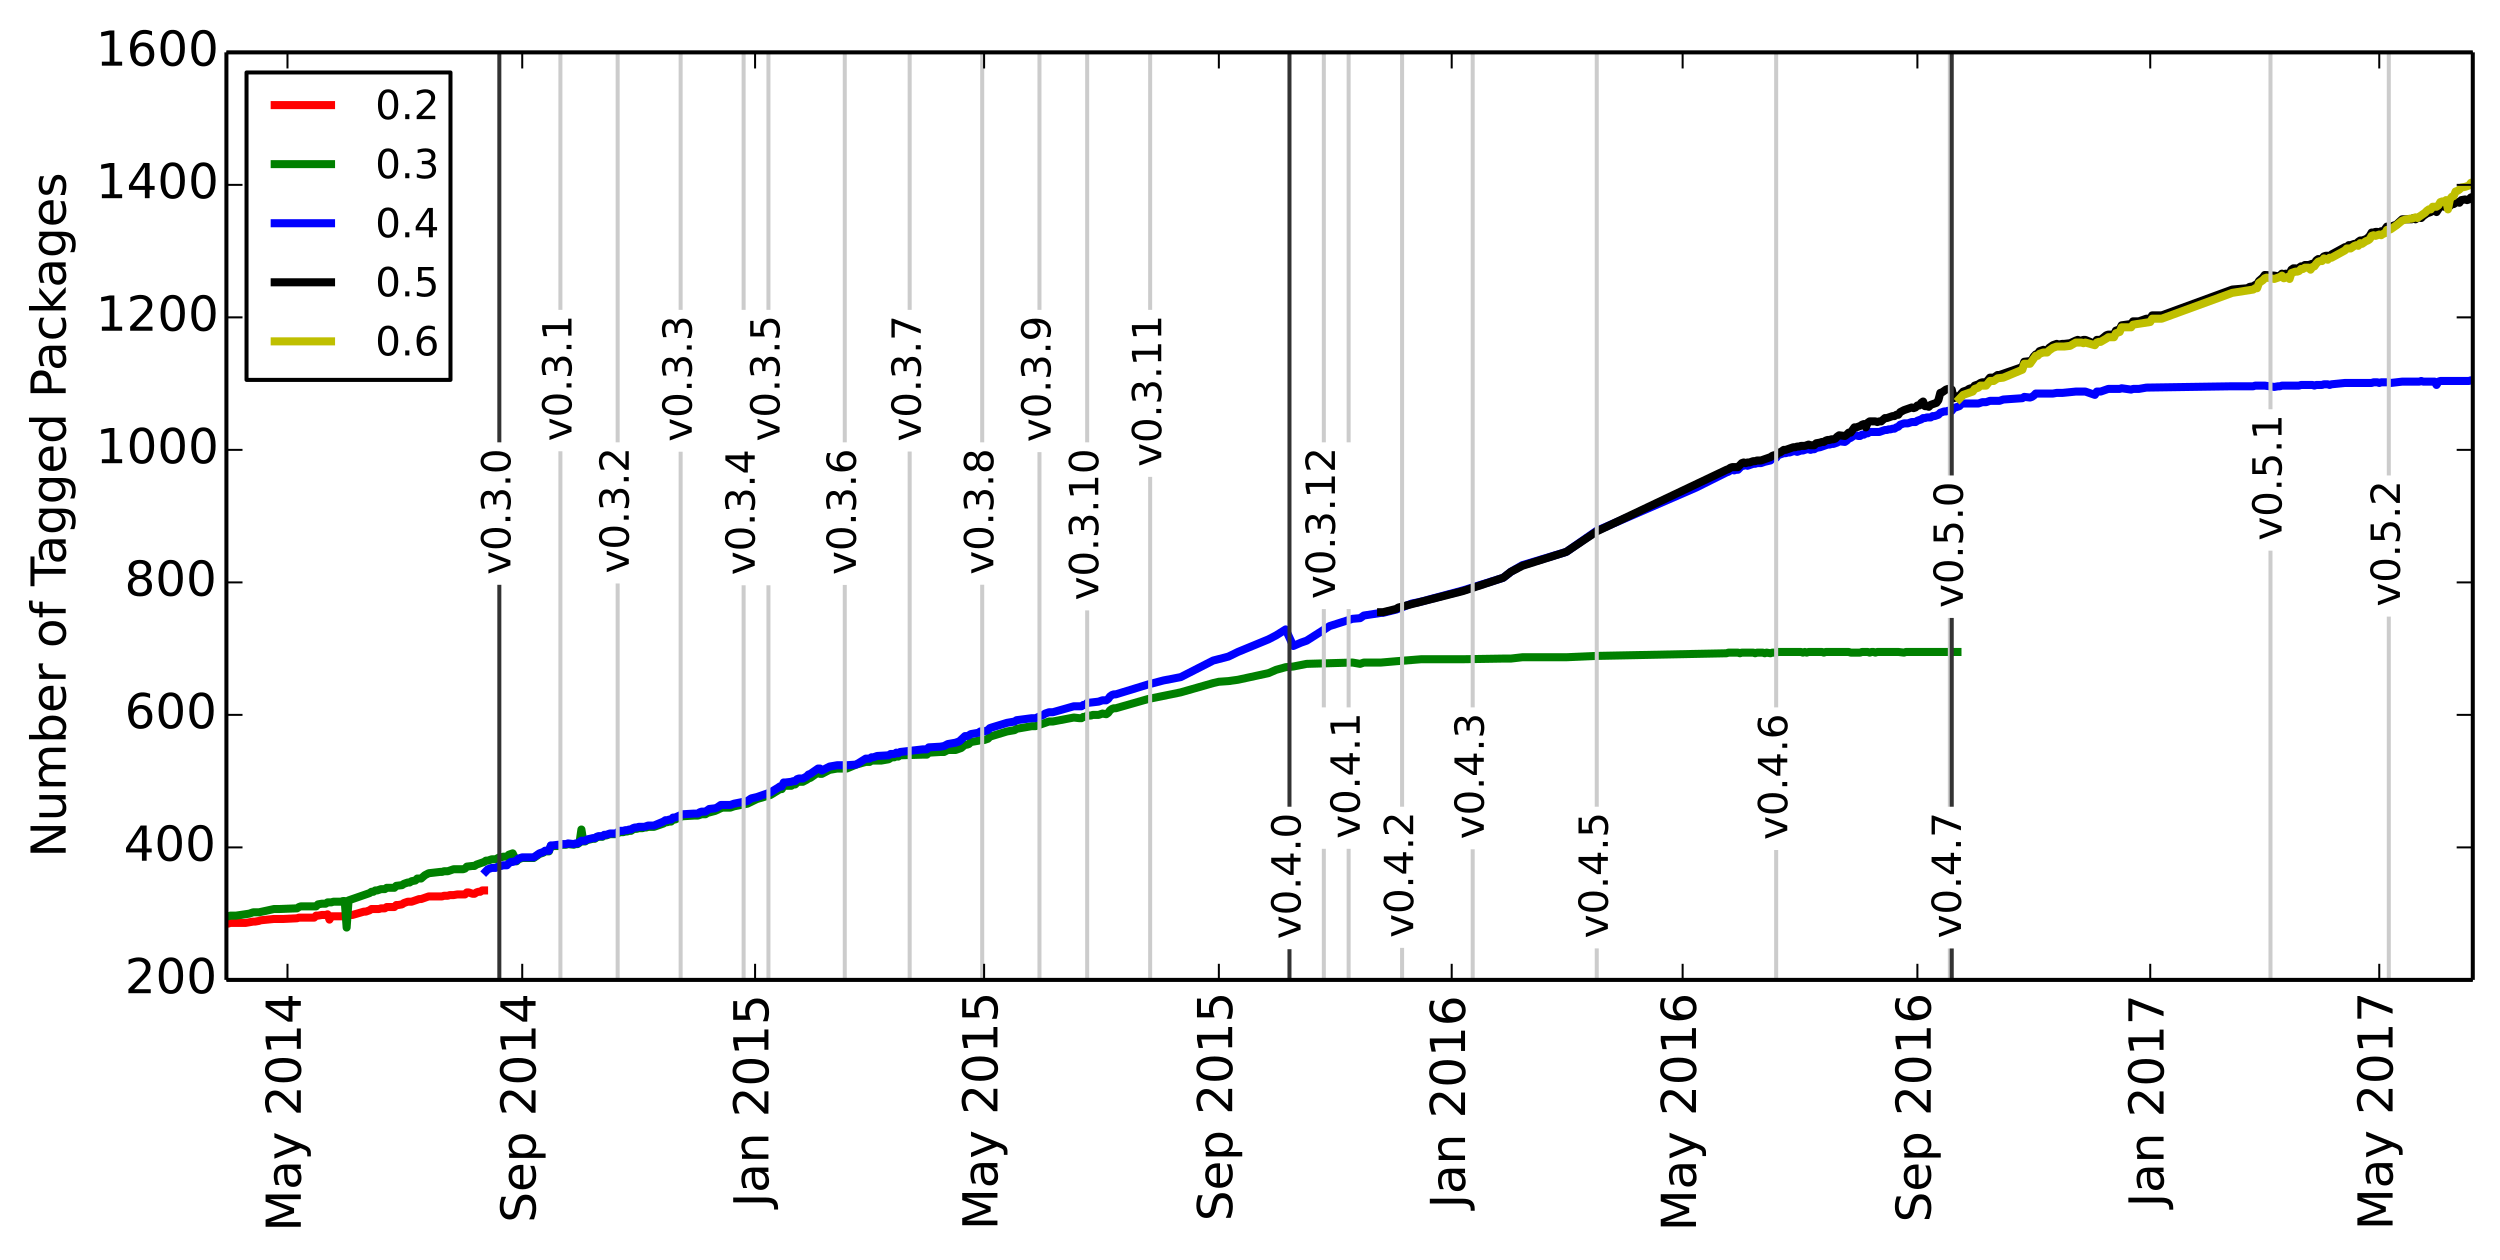 <?xml version="1.0" encoding="utf-8" standalone="no"?>
<!DOCTYPE svg PUBLIC "-//W3C//DTD SVG 1.1//EN"
  "http://www.w3.org/Graphics/SVG/1.1/DTD/svg11.dtd">
<!-- Created with matplotlib (http://matplotlib.org/) -->
<svg height="313pt" version="1.1" viewBox="0 0 621 313" width="621pt" xmlns="http://www.w3.org/2000/svg" xmlns:xlink="http://www.w3.org/1999/xlink">
 <defs>
  <style type="text/css">
*{stroke-linecap:butt;stroke-linejoin:round;}
  </style>
 </defs>
 <g id="figure_1">
  <g id="patch_1">
   <path d="
M0 313.097
L621.439 313.097
L621.439 0
L0 0
z
" style="fill:#ffffff;"/>
  </g>
  <g id="axes_1">
   <g id="patch_2">
    <path d="
M56.239 243.407
L614.239 243.407
L614.239 13.007
L56.239 13.007
z
" style="fill:#ffffff;"/>
   </g>
   <g id="line2d_1">
    <path clip-path="url(#p472e73a826)" d="
M120.24 221.19
L119.766 221.19
L119.292 221.519
L118.818 221.519
L118.344 221.683
L117.87 222.013
L117.396 222.013
L116.448 221.683
L115.974 221.683
L115.5 222.177
L115.025 222.177
L114.077 222.177
L113.603 222.177
L112.655 222.342
L112.181 222.342
L111.707 222.342
L111.233 222.506
L110.759 222.506
L110.285 222.506
L109.811 222.671
L109.336 222.671
L107.914 222.671
L107.44 222.671
L106.966 222.671
L106.492 222.671
L105.544 223
L104.596 223.329
L104.122 223.329
L103.647 223.494
L103.173 223.658
L102.225 223.987
L101.751 223.987
L101.277 223.987
L100.803 224.152
L100.329 224.317
L99.855 224.646
L98.906 224.81
L98.433 224.81
L97.958 225.304
L97.484 225.304
L97.01 225.304
L96.536 225.304
L96.062 225.304
L95.588 225.633
L94.64 225.633
L94.166 225.798
L93.692 225.798
L93.218 225.798
L92.743 225.798
L92.269 225.798
L91.795 226.127
L91.321 226.291
L90.847 226.456
L90.373 226.456
L87.528 227.279
L87.054 227.279
L86.58 227.443
L86.106 227.443
L85.632 227.608
L85.158 227.608
L84.684 227.608
L84.21 227.608
L83.736 227.608
L83.262 227.608
L82.788 227.608
L82.314 227.608
L81.839 228.431
L81.365 227.114
L80.891 227.279
L80.417 227.279
L79.943 227.279
L78.995 227.443
L78.521 227.443
L78.047 227.937
L77.573 227.937
L77.099 227.937
L76.624 227.937
L76.15 227.937
L75.676 227.937
L75.202 227.937
L74.728 227.937
L74.254 227.937
L73.78 228.102
L70.461 228.266
L69.513 228.266
L68.091 228.266
L64.772 228.595
L64.298 228.76
L63.35 228.925
L62.876 228.925
L61.928 229.089
L60.98 229.254
L60.505 229.254
L59.557 229.254
L59.083 229.254
L58.609 229.254
L58.135 229.254
L57.661 229.254
L57.187 229.254
L56.713 229.418
L56.239 229.418" style="fill:none;stroke:#ff0000;stroke-linecap:square;stroke-width:2;"/>
   </g>
   <g id="line2d_2">
    <path clip-path="url(#p472e73a826)" d="
M486.235 161.944
L473.435 161.944
L472.961 162.109
L471.539 161.944
L466.324 161.944
L465.85 162.109
L465.376 161.944
L464.901 161.944
L464.427 162.109
L463.953 161.944
L462.531 161.944
L462.057 162.109
L459.686 162.109
L459.212 161.944
L453.523 161.944
L453.049 162.109
L452.575 161.944
L449.257 161.944
L448.783 162.109
L448.308 161.944
L447.834 162.109
L447.36 161.944
L441.671 161.944
L441.197 162.109
L440.249 162.109
L439.775 162.273
L438.827 162.109
L438.353 162.273
L437.879 162.109
L436.456 162.109
L435.982 162.273
L435.508 162.109
L432.664 162.109
L432.189 162.273
L431.715 162.109
L429.345 162.109
L428.871 162.273
L396.633 162.931
L389.048 163.261
L378.144 163.261
L375.299 163.59
L373.403 163.59
L363.447 163.754
L353.017 163.754
L346.854 164.248
L343.061 164.577
L338.794 164.577
L337.846 164.906
L335.95 164.577
L324.572 164.906
L321.253 165.565
L319.357 165.729
L316.986 166.387
L315.09 167.21
L307.505 168.856
L305.134 169.185
L302.764 169.35
L301.342 169.679
L293.282 171.983
L285.223 173.629
L277.163 175.933
L276.689 175.933
L276.215 176.097
L275.741 176.426
L275.267 177.085
L274.793 177.414
L273.845 177.249
L272.896 177.578
L271.474 177.578
L271 177.743
L270.052 177.743
L269.578 178.072
L269.104 178.072
L268.63 178.401
L268.155 178.401
L266.733 178.237
L261.518 179.224
L260.57 179.224
L257.251 180.376
L256.303 180.376
L252.511 181.034
L252.037 181.363
L250.14 181.693
L246.348 182.845
L245.873 183.009
L245.399 183.503
L244.451 183.832
L243.503 183.832
L243.029 183.997
L241.133 184.326
L240.658 184.819
L240.184 184.984
L239.71 184.984
L238.762 185.807
L237.34 186.301
L235.444 186.301
L234.495 186.794
L233.547 186.794
L230.703 186.959
L230.229 187.453
L229.28 187.453
L223.591 187.617
L223.117 187.946
L222.643 187.782
L222.169 188.111
L221.695 188.111
L221.221 188.275
L220.747 188.605
L218.85 188.934
L216.48 188.934
L216.006 189.263
L215.058 189.263
L212.687 189.921
L210.317 190.909
L207.946 190.909
L206.05 191.238
L204.154 192.225
L203.68 192.225
L203.206 191.896
L201.309 193.213
L200.835 193.377
L200.361 193.706
L199.413 194.2
L198.465 194.2
L197.991 194.365
L197.517 194.858
L197.042 194.858
L196.568 195.187
L194.672 195.187
L194.198 196.01
L193.724 196.01
L193.25 196.339
L191.353 197.491
L188.035 198.479
L185.664 199.631
L182.346 200.289
L181.398 200.618
L179.501 200.618
L179.027 200.783
L177.605 201.441
L175.709 201.935
L175.235 202.264
L174.286 202.264
L173.338 202.593
L172.39 202.593
L169.545 202.758
L167.649 203.581
L167.175 203.581
L166.701 204.074
L166.227 204.074
L165.753 204.239
L165.279 204.239
L164.805 204.568
L162.434 205.391
L161.012 205.391
L160.538 205.555
L160.064 205.555
L159.59 205.72
L158.641 205.72
L158.167 205.885
L157.693 205.885
L157.219 206.049
L156.745 206.378
L156.271 206.378
L155.797 206.543
L155.323 206.543
L154.849 206.707
L153.901 206.707
L153.427 207.037
L152.952 207.201
L151.53 207.201
L150.582 207.53
L150.108 207.53
L149.634 207.859
L148.686 207.859
L148.212 208.024
L147.737 208.353
L147.263 208.353
L145.841 208.682
L145.367 209.011
L144.893 209.011
L144.419 206.049
L143.945 209.341
L143.471 209.67
L142.997 209.67
L142.523 209.834
L141.1 209.67
L140.626 209.834
L139.678 209.834
L138.73 210.163
L136.833 210.163
L136.359 211.48
L135.411 211.48
L134.937 211.809
L133.989 212.138
L132.567 213.126
L129.722 213.126
L128.774 213.455
L128.3 213.949
L127.352 211.974
L126.404 212.303
L125.929 212.797
L124.981 212.797
L124.507 212.961
L124.033 212.961
L123.085 213.455
L122.137 213.455
L121.189 213.784
L120.715 213.784
L120.24 214.113
L118.344 214.771
L117.87 215.101
L117.396 215.101
L115.974 215.265
L115.5 215.759
L115.025 215.923
L112.655 215.923
L111.233 216.417
L110.285 216.417
L109.811 216.582
L109.336 216.582
L106.492 216.911
L105.544 217.405
L104.596 218.227
L103.647 218.227
L103.173 218.721
L102.225 218.886
L101.751 219.215
L101.277 219.215
L100.329 219.544
L99.855 219.873
L98.433 220.038
L97.958 220.531
L96.062 220.531
L95.588 220.861
L94.64 220.861
L93.692 221.19
L93.218 221.19
L92.743 221.519
L92.269 221.519
L91.795 221.848
L86.58 223.658
L86.106 230.406
L85.632 223.823
L85.158 223.823
L84.684 223.987
L82.788 223.987
L82.314 224.152
L81.365 224.152
L80.891 224.481
L79.943 224.481
L78.995 224.646
L78.521 225.139
L74.728 225.139
L74.254 225.304
L73.78 225.633
L69.513 225.798
L68.091 225.798
L64.298 226.621
L62.876 226.621
L61.928 226.95
L58.609 227.443
L57.187 227.443
L56.713 227.608
L56.239 227.608
L56.239 227.608" style="fill:none;stroke:#008000;stroke-linecap:square;stroke-width:2;"/>
   </g>
   <g id="line2d_3">
    <path clip-path="url(#p472e73a826)" d="
M614.239 94.47
L613.765 94.47
L613.291 94.634
L606.179 94.634
L605.705 94.799
L605.231 95.622
L604.757 94.799
L601.912 94.799
L601.438 94.634
L600.964 94.799
L596.698 94.799
L593.853 95.128
L593.379 94.963
L591.483 94.963
L591.009 95.128
L590.534 94.963
L589.586 94.963
L589.112 95.128
L582.475 95.128
L579.156 95.457
L578.682 95.622
L578.208 95.457
L577.26 95.457
L576.786 95.622
L575.364 95.622
L574.89 95.786
L574.415 95.622
L571.571 95.622
L571.097 95.786
L566.83 95.786
L566.356 95.951
L565.882 95.951
L564.934 96.115
L562.563 95.786
L560.193 95.786
L559.719 95.951
L554.504 95.951
L533.17 96.28
L531.274 96.609
L529.851 96.609
L529.377 96.774
L527.007 96.445
L526.533 96.609
L523.688 96.609
L521.792 97.267
L520.844 97.267
L520.37 98.09
L517.999 97.267
L515.629 97.267
L512.31 97.597
L510.888 97.597
L509.94 97.761
L505.673 97.761
L505.199 98.255
L504.725 98.584
L504.251 98.749
L502.828 98.584
L502.354 98.913
L497.613 99.242
L496.665 99.571
L494.295 99.571
L493.347 99.901
L492.398 99.901
L491.45 100.23
L487.658 100.23
L487.184 100.394
L486.709 100.888
L485.287 101.382
L484.813 102.04
L483.865 102.04
L483.391 102.205
L482.917 102.205
L481.969 102.534
L481.494 103.027
L480.546 103.357
L480.072 103.357
L479.598 103.686
L478.65 103.686
L478.176 103.85
L477.702 103.85
L477.228 104.179
L476.28 104.509
L475.805 104.838
L474.857 104.838
L473.909 105.167
L472.961 105.167
L472.013 105.496
L471.539 105.99
L471.065 106.154
L470.59 106.483
L470.116 106.483
L469.642 106.648
L469.168 106.648
L468.694 106.813
L468.22 106.813
L466.798 107.306
L464.427 107.306
L463.953 107.635
L463.479 107.635
L463.005 107.965
L462.531 107.965
L462.057 108.294
L461.583 108.294
L461.109 108.129
L460.635 108.129
L459.686 108.787
L459.212 108.952
L458.738 109.446
L458.264 109.775
L456.842 109.61
L456.368 109.939
L455.42 110.269
L454.946 110.269
L454.472 110.433
L453.997 110.433
L452.101 111.091
L451.153 111.256
L450.679 111.585
L450.205 111.585
L449.731 111.75
L449.257 111.585
L448.783 111.585
L447.834 111.914
L447.36 111.914
L446.412 112.243
L445.938 112.079
L445.464 112.079
L444.516 112.408
L444.042 112.408
L443.568 112.573
L443.093 112.573
L441.671 113.066
L441.197 113.725
L440.723 113.725
L440.249 113.889
L439.775 114.383
L438.353 114.712
L437.404 115.041
L436.456 115.041
L435.982 115.206
L435.508 115.206
L434.086 115.699
L433.612 115.535
L433.138 115.699
L432.664 115.699
L431.715 116.687
L431.241 116.687
L430.767 116.851
L430.293 116.687
L429.819 116.851
L429.345 117.181
L428.871 117.345
L421.285 121.13
L396.633 131.827
L389.048 137.094
L378.144 140.385
L375.299 142.031
L373.403 143.512
L363.447 146.639
L353.017 149.437
L350.647 149.93
L346.854 151.411
L343.535 152.234
L343.061 152.234
L338.794 152.893
L337.846 153.551
L335.95 153.715
L330.261 155.526
L324.572 159.146
L323.15 159.64
L321.253 160.463
L319.357 156.349
L316.986 157.83
L315.09 158.817
L307.505 161.944
L305.134 163.096
L301.342 164.083
L293.282 168.198
L289.015 169.021
L285.223 170.008
L277.163 172.477
L276.689 172.477
L276.215 172.641
L275.741 172.97
L275.267 173.629
L274.793 173.958
L273.845 173.958
L272.896 174.287
L270.052 174.616
L269.578 175.11
L269.104 175.11
L268.63 175.439
L266.733 175.439
L261.518 176.92
L260.57 176.92
L259.622 177.249
L259.148 177.578
L258.674 177.743
L257.251 178.401
L256.303 178.401
L252.511 178.895
L252.037 179.224
L250.14 179.553
L246.348 180.705
L245.873 180.87
L245.399 181.363
L244.451 181.693
L243.503 181.693
L243.029 182.022
L241.133 182.351
L240.658 182.68
L240.184 182.845
L239.71 182.845
L238.288 184.161
L237.34 184.49
L235.444 184.819
L234.495 185.313
L233.547 185.478
L230.703 185.642
L230.229 186.136
L229.28 186.136
L223.591 186.794
L223.117 187.123
L222.643 186.959
L222.169 187.288
L221.221 187.288
L220.747 187.617
L217.902 187.782
L216.954 188.111
L216.48 188.111
L216.006 188.44
L215.058 188.44
L212.687 189.921
L210.317 190.086
L207.946 190.086
L206.05 190.415
L204.154 191.402
L203.68 190.909
L203.206 190.909
L201.309 192.225
L200.835 192.39
L200.361 192.883
L199.413 193.377
L198.465 193.377
L197.991 193.542
L197.517 194.035
L197.042 194.035
L196.568 194.2
L195.146 194.365
L194.672 194.365
L194.198 195.352
L193.724 195.352
L193.25 195.681
L191.353 196.833
L188.035 197.985
L186.613 198.314
L185.664 198.973
L182.346 199.631
L181.398 199.96
L179.027 199.96
L178.079 200.618
L177.605 200.783
L176.183 200.947
L175.235 201.606
L174.286 201.606
L173.812 201.77
L173.338 202.099
L172.39 202.099
L169.545 202.264
L167.649 203.087
L167.175 203.087
L166.701 203.581
L166.227 203.581
L165.753 203.745
L165.279 203.745
L164.805 204.074
L162.434 205.062
L161.012 205.062
L160.064 205.391
L158.641 205.391
L158.167 205.555
L157.693 205.555
L157.219 205.72
L156.745 206.049
L156.271 206.049
L155.797 206.214
L155.323 206.214
L154.849 206.378
L153.901 206.378
L152.952 207.037
L151.53 207.037
L150.582 207.366
L150.108 207.366
L149.634 207.695
L148.686 207.695
L148.212 207.859
L147.737 208.189
L147.263 208.189
L145.841 208.518
L145.367 208.847
L144.419 208.847
L143.471 209.505
L142.997 209.505
L142.523 209.67
L141.1 209.505
L140.626 209.67
L139.678 209.67
L139.204 209.834
L138.73 209.834
L137.308 209.999
L136.833 209.999
L136.359 211.315
L135.411 211.315
L134.937 211.645
L133.989 211.974
L132.567 212.961
L129.722 212.961
L128.774 213.29
L128.3 213.784
L127.352 214.113
L126.878 214.113
L126.404 214.442
L125.929 214.936
L124.981 214.936
L124.507 215.101
L124.033 215.101
L123.085 215.594
L122.137 215.594
L121.189 215.923
L120.715 216.417
L120.715 216.417" style="fill:none;stroke:#0000ff;stroke-linecap:square;stroke-width:2;"/>
   </g>
   <g id="line2d_4">
    <path clip-path="url(#p472e73a826)" d="
M614.239 48.883
L613.765 49.048
L613.291 49.542
L612.816 49.706
L612.342 49.542
L611.394 49.706
L610.92 50.365
L610.446 50.2
L609.972 50.365
L609.498 50.694
L609.024 50.694
L608.55 51.187
L608.076 50.858
L607.602 50.858
L607.127 51.352
L606.653 51.187
L606.179 51.187
L605.231 52.669
L604.757 52.339
L604.283 52.339
L603.809 52.669
L602.861 52.998
L601.912 53.656
L601.438 54.15
L600.964 53.985
L600.49 54.15
L600.016 54.479
L599.542 54.15
L599.068 54.479
L596.698 54.479
L595.275 55.795
L593.379 56.454
L592.905 56.289
L591.957 57.606
L591.483 57.441
L591.009 57.77
L590.534 57.606
L590.06 57.606
L589.586 57.77
L589.112 57.77
L588.638 58.593
L588.164 59.087
L587.69 59.416
L586.742 59.745
L586.268 59.745
L585.794 60.074
L585.319 60.568
L584.845 60.568
L583.897 60.897
L583.423 60.897
L582.949 61.391
L582.475 61.391
L579.156 63.201
L578.682 63.695
L578.208 63.53
L577.734 63.53
L577.26 63.695
L576.786 64.189
L576.312 64.518
L575.838 64.353
L575.364 64.682
L574.89 65.505
L574.415 65.505
L573.467 65.834
L572.519 65.834
L572.045 66.163
L571.571 66.163
L571.097 66.493
L570.623 66.986
L570.149 66.657
L569.675 66.657
L569.201 66.986
L568.726 67.974
L568.252 68.138
L567.778 67.974
L567.304 68.138
L566.83 67.974
L566.356 68.467
L565.882 68.632
L564.934 68.467
L562.563 68.303
L562.089 68.961
L561.141 69.784
L560.667 70.607
L560.193 70.771
L559.719 71.101
L558.771 71.265
L558.297 71.594
L554.504 71.923
L536.963 78.342
L534.592 78.342
L534.118 79.165
L533.17 79.165
L531.274 79.823
L529.851 79.823
L529.377 80.481
L527.007 80.81
L526.533 81.798
L525.585 82.127
L525.11 83.114
L523.688 83.114
L523.214 83.279
L521.792 84.431
L520.844 84.431
L520.37 85.418
L517.999 84.431
L517.525 84.431
L517.051 84.595
L516.577 84.595
L516.103 84.431
L515.629 84.595
L514.206 85.254
L512.784 85.418
L512.31 85.418
L511.362 85.583
L510.888 85.418
L509.94 85.747
L508.992 86.406
L508.517 87.229
L507.569 86.899
L506.621 87.229
L506.147 87.887
L505.673 88.051
L505.199 88.545
L504.725 89.368
L504.251 89.697
L502.828 89.862
L502.354 91.178
L496.665 93.153
L496.191 93.153
L495.243 93.811
L494.295 93.811
L493.347 94.963
L492.398 94.963
L491.924 95.128
L491.45 95.457
L490.502 95.786
L490.028 96.445
L489.554 96.445
L489.08 96.609
L488.606 96.938
L487.658 97.267
L487.184 97.761
L486.709 98.419
L486.235 98.419
L485.761 98.749
L485.287 98.913
L484.813 96.774
L483.865 96.609
L483.391 96.774
L482.443 97.432
L481.969 97.597
L481.494 99.407
L481.02 100.065
L479.598 100.559
L479.124 101.053
L478.65 100.888
L478.176 100.888
L477.702 99.736
L477.228 100.065
L476.754 100.723
L476.28 100.723
L475.805 101.217
L475.331 101.382
L474.857 101.217
L472.961 101.875
L472.013 102.369
L471.539 103.027
L471.065 103.027
L470.59 103.357
L470.116 103.357
L468.694 103.85
L468.22 103.85
L467.272 104.673
L466.798 104.673
L466.324 104.838
L465.85 104.673
L464.427 104.673
L463.953 105.002
L463.479 106.154
L463.005 105.331
L462.531 105.496
L462.057 105.825
L461.109 106.154
L460.635 106.154
L459.686 107.471
L459.212 107.471
L458.738 107.965
L458.264 108.294
L456.842 108.129
L456.368 108.458
L455.894 108.952
L455.42 109.117
L454.946 109.117
L454.472 109.281
L453.997 109.281
L453.523 109.446
L453.049 109.775
L452.575 109.775
L452.101 109.939
L451.153 110.104
L450.679 110.598
L449.731 110.598
L449.257 110.433
L448.308 110.762
L447.36 110.762
L446.886 110.927
L446.412 110.927
L445.938 111.091
L445.464 111.091
L443.568 111.75
L443.093 111.75
L442.145 112.408
L441.671 112.408
L441.197 113.066
L440.723 113.066
L440.249 113.231
L439.775 113.56
L437.404 114.383
L436.456 114.383
L435.982 114.547
L435.508 114.547
L434.56 114.877
L434.086 114.877
L433.612 115.041
L433.138 114.877
L432.664 115.041
L431.715 116.029
L430.293 116.029
L429.819 116.193
L429.345 116.522
L428.871 116.687
L396.633 131.992
L389.048 137.094
L378.144 140.55
L375.299 142.031
L373.403 143.512
L363.447 146.803
L347.328 150.918
L346.854 151.247
L343.535 152.07
L343.061 152.07
L343.061 152.07" style="fill:none;stroke:#000000;stroke-linecap:square;stroke-width:2;"/>
   </g>
   <g id="line2d_5">
    <path clip-path="url(#p472e73a826)" d="
M614.239 45.263
L613.765 45.427
L613.291 46.086
L612.342 46.415
L611.394 46.579
L610.92 47.073
L610.446 47.402
L609.972 47.567
L609.498 48.719
L609.024 48.883
L608.55 49.542
L608.076 52.01
L607.602 49.706
L607.127 50.2
L606.653 50.035
L606.179 50.2
L605.705 51.023
L605.231 51.352
L604.283 51.352
L603.809 52.01
L603.335 52.01
L602.861 52.339
L602.387 52.833
L600.49 54.15
L600.016 53.985
L599.068 54.314
L598.594 54.314
L598.12 54.479
L597.646 54.479
L596.698 54.808
L595.275 55.96
L593.853 56.947
L593.379 57.112
L592.905 57.112
L592.431 57.935
L591.957 58.099
L591.483 58.429
L591.009 58.264
L590.06 58.593
L589.586 58.429
L589.112 58.593
L588.638 59.416
L588.164 59.745
L587.69 59.91
L586.742 60.568
L586.268 60.403
L585.794 61.062
L585.319 60.897
L584.845 61.062
L583.897 61.72
L582.949 61.72
L582.475 62.214
L579.156 64.024
L578.682 64.024
L578.208 64.518
L577.26 64.189
L576.786 64.847
L576.312 64.847
L575.838 65.011
L575.364 65.505
L574.89 66.163
L574.415 66.328
L573.941 66.986
L573.467 66.493
L572.519 66.493
L572.045 66.822
L571.571 66.822
L571.097 67.315
L570.623 67.48
L570.149 67.48
L569.201 67.809
L568.726 69.29
L568.252 68.797
L567.304 69.126
L566.83 68.467
L566.356 68.797
L564.934 69.29
L563.037 68.961
L562.563 69.126
L562.089 69.619
L561.141 70.278
L560.667 71.594
L560.193 71.594
L559.719 71.923
L554.504 72.746
L536.963 79.165
L534.592 79.165
L534.118 79.987
L529.851 80.646
L529.377 81.304
L527.007 81.304
L526.533 82.456
L525.585 82.785
L525.11 83.773
L523.688 83.773
L523.214 84.102
L521.792 84.925
L521.318 84.925
L520.844 85.089
L520.37 85.747
L517.999 85.089
L517.525 85.254
L517.051 85.089
L515.629 85.089
L514.206 85.912
L512.784 86.077
L510.888 86.077
L509.94 86.406
L508.992 87.064
L508.517 87.558
L507.569 87.558
L506.621 87.887
L506.147 88.381
L505.673 88.381
L504.251 90.355
L502.828 90.355
L502.354 91.837
L497.613 93.811
L496.191 93.976
L495.243 94.634
L494.295 94.634
L493.347 95.786
L491.924 95.786
L491.45 96.28
L490.502 96.609
L490.028 97.267
L487.658 98.09
L486.709 99.078
L486.709 99.078" style="fill:none;stroke:#bfbf00;stroke-linecap:square;stroke-width:2;"/>
   </g>
   <g id="line2d_6">
    <path clip-path="url(#p472e73a826)" d="
M124.033 243.407
L124.033 13.007" style="fill:none;stroke:#333333;stroke-linecap:square;"/>
   </g>
   <g id="line2d_7">
    <path clip-path="url(#p472e73a826)" d="
M139.204 243.407
L139.204 13.007" style="fill:none;stroke:#cccccc;stroke-linecap:square;"/>
   </g>
   <g id="line2d_8">
    <path clip-path="url(#p472e73a826)" d="
M153.427 243.407
L153.427 13.007" style="fill:none;stroke:#cccccc;stroke-linecap:square;"/>
   </g>
   <g id="line2d_9">
    <path clip-path="url(#p472e73a826)" d="
M169.071 243.407
L169.071 13.007" style="fill:none;stroke:#cccccc;stroke-linecap:square;"/>
   </g>
   <g id="line2d_10">
    <path clip-path="url(#p472e73a826)" d="
M184.716 243.407
L184.716 13.007" style="fill:none;stroke:#cccccc;stroke-linecap:square;"/>
   </g>
   <g id="line2d_11">
    <path clip-path="url(#p472e73a826)" d="
M190.879 243.407
L190.879 13.007" style="fill:none;stroke:#cccccc;stroke-linecap:square;"/>
   </g>
   <g id="line2d_12">
    <path clip-path="url(#p472e73a826)" d="
M209.843 243.407
L209.843 13.007" style="fill:none;stroke:#cccccc;stroke-linecap:square;"/>
   </g>
   <g id="line2d_13">
    <path clip-path="url(#p472e73a826)" d="
M225.962 243.407
L225.962 13.007" style="fill:none;stroke:#cccccc;stroke-linecap:square;"/>
   </g>
   <g id="line2d_14">
    <path clip-path="url(#p472e73a826)" d="
M243.977 243.407
L243.977 13.007" style="fill:none;stroke:#cccccc;stroke-linecap:square;"/>
   </g>
   <g id="line2d_15">
    <path clip-path="url(#p472e73a826)" d="
M258.2 243.407
L258.2 13.007" style="fill:none;stroke:#cccccc;stroke-linecap:square;"/>
   </g>
   <g id="line2d_16">
    <path clip-path="url(#p472e73a826)" d="
M270.052 243.407
L270.052 13.007" style="fill:none;stroke:#cccccc;stroke-linecap:square;"/>
   </g>
   <g id="line2d_17">
    <path clip-path="url(#p472e73a826)" d="
M285.697 243.407
L285.697 13.007" style="fill:none;stroke:#cccccc;stroke-linecap:square;"/>
   </g>
   <g id="line2d_18">
    <path clip-path="url(#p472e73a826)" d="
M328.839 243.407
L328.839 13.007" style="fill:none;stroke:#cccccc;stroke-linecap:square;"/>
   </g>
   <g id="line2d_19">
    <path clip-path="url(#p472e73a826)" d="
M320.305 243.407
L320.305 13.007" style="fill:none;stroke:#333333;stroke-linecap:square;"/>
   </g>
   <g id="line2d_20">
    <path clip-path="url(#p472e73a826)" d="
M335.002 243.407
L335.002 13.007" style="fill:none;stroke:#cccccc;stroke-linecap:square;"/>
   </g>
   <g id="line2d_21">
    <path clip-path="url(#p472e73a826)" d="
M348.276 243.407
L348.276 13.007" style="fill:none;stroke:#cccccc;stroke-linecap:square;"/>
   </g>
   <g id="line2d_22">
    <path clip-path="url(#p472e73a826)" d="
M365.817 243.407
L365.817 13.007" style="fill:none;stroke:#cccccc;stroke-linecap:square;"/>
   </g>
   <g id="line2d_23">
    <path clip-path="url(#p472e73a826)" d="
M396.633 243.407
L396.633 13.007" style="fill:none;stroke:#cccccc;stroke-linecap:square;"/>
   </g>
   <g id="line2d_24">
    <path clip-path="url(#p472e73a826)" d="
M441.197 243.407
L441.197 13.007" style="fill:none;stroke:#cccccc;stroke-linecap:square;"/>
   </g>
   <g id="line2d_25">
    <path clip-path="url(#p472e73a826)" d="
M484.339 243.407
L484.339 13.007" style="fill:none;stroke:#cccccc;stroke-linecap:square;"/>
   </g>
   <g id="line2d_26">
    <path clip-path="url(#p472e73a826)" d="
M484.813 243.407
L484.813 13.007" style="fill:none;stroke:#333333;stroke-linecap:square;"/>
   </g>
   <g id="line2d_27">
    <path clip-path="url(#p472e73a826)" d="
M563.986 243.407
L563.986 13.007" style="fill:none;stroke:#cccccc;stroke-linecap:square;"/>
   </g>
   <g id="line2d_28">
    <path clip-path="url(#p472e73a826)" d="
M593.379 243.407
L593.379 13.007" style="fill:none;stroke:#cccccc;stroke-linecap:square;"/>
   </g>
   <g id="matplotlib.axis_1">
    <g id="xtick_1">
     <g id="line2d_29">
      <defs>
       <path d="
M0 0
L0 -4" id="m93b0483c22" style="stroke:#000000;stroke-width:0.5;"/>
      </defs>
      <g>
       <use style="stroke:#000000;stroke-width:0.5;" x="71.41" xlink:href="#m93b0483c22" y="243.407"/>
      </g>
     </g>
     <g id="line2d_30">
      <defs>
       <path d="
M0 0
L0 4" id="m741efc42ff" style="stroke:#000000;stroke-width:0.5;"/>
      </defs>
      <g>
       <use style="stroke:#000000;stroke-width:0.5;" x="71.41" xlink:href="#m741efc42ff" y="13.007"/>
      </g>
     </g>
     <g id="text_1">
      <!-- May 2014 -->
      <defs>
       <path d="
M9.812 72.906
L24.516 72.906
L43.109 23.297
L61.812 72.906
L76.516 72.906
L76.516 0
L66.891 0
L66.891 64.016
L48.094 14.016
L38.188 14.016
L19.391 64.016
L19.391 0
L9.812 0
z
" id="DejaVuSans-4d"/>
       <path d="
M12.406 8.297
L28.516 8.297
L28.516 63.922
L10.984 60.406
L10.984 69.391
L28.422 72.906
L38.281 72.906
L38.281 8.297
L54.391 8.297
L54.391 0
L12.406 0
z
" id="DejaVuSans-31"/>
       <path d="
M31.781 66.406
Q24.172 66.406 20.328 58.906
Q16.5 51.422 16.5 36.375
Q16.5 21.391 20.328 13.891
Q24.172 6.391 31.781 6.391
Q39.453 6.391 43.281 13.891
Q47.125 21.391 47.125 36.375
Q47.125 51.422 43.281 58.906
Q39.453 66.406 31.781 66.406
M31.781 74.219
Q44.047 74.219 50.516 64.516
Q56.984 54.828 56.984 36.375
Q56.984 17.969 50.516 8.266
Q44.047 -1.422 31.781 -1.422
Q19.531 -1.422 13.062 8.266
Q6.594 17.969 6.594 36.375
Q6.594 54.828 13.062 64.516
Q19.531 74.219 31.781 74.219" id="DejaVuSans-30"/>
       <path id="DejaVuSans-20"/>
       <path d="
M19.188 8.297
L53.609 8.297
L53.609 0
L7.328 0
L7.328 8.297
Q12.938 14.109 22.625 23.891
Q32.328 33.688 34.812 36.531
Q39.547 41.844 41.422 45.531
Q43.312 49.219 43.312 52.781
Q43.312 58.594 39.234 62.25
Q35.156 65.922 28.609 65.922
Q23.969 65.922 18.812 64.312
Q13.672 62.703 7.812 59.422
L7.812 69.391
Q13.766 71.781 18.938 73
Q24.125 74.219 28.422 74.219
Q39.75 74.219 46.484 68.547
Q53.219 62.891 53.219 53.422
Q53.219 48.922 51.531 44.891
Q49.859 40.875 45.406 35.406
Q44.188 33.984 37.641 27.219
Q31.109 20.453 19.188 8.297" id="DejaVuSans-32"/>
       <path d="
M32.172 -5.078
Q28.375 -14.844 24.75 -17.812
Q21.141 -20.797 15.094 -20.797
L7.906 -20.797
L7.906 -13.281
L13.188 -13.281
Q16.891 -13.281 18.938 -11.516
Q21 -9.766 23.484 -3.219
L25.094 0.875
L2.984 54.688
L12.5 54.688
L29.594 11.922
L46.688 54.688
L56.203 54.688
z
" id="DejaVuSans-79"/>
       <path d="
M37.797 64.312
L12.891 25.391
L37.797 25.391
z

M35.203 72.906
L47.609 72.906
L47.609 25.391
L58.016 25.391
L58.016 17.188
L47.609 17.188
L47.609 0
L37.797 0
L37.797 17.188
L4.891 17.188
L4.891 26.703
z
" id="DejaVuSans-34"/>
       <path d="
M34.281 27.484
Q23.391 27.484 19.188 25
Q14.984 22.516 14.984 16.5
Q14.984 11.719 18.141 8.906
Q21.297 6.109 26.703 6.109
Q34.188 6.109 38.703 11.406
Q43.219 16.703 43.219 25.484
L43.219 27.484
z

M52.203 31.203
L52.203 0
L43.219 0
L43.219 8.297
Q40.141 3.328 35.547 0.953
Q30.953 -1.422 24.312 -1.422
Q15.922 -1.422 10.953 3.297
Q6 8.016 6 15.922
Q6 25.141 12.172 29.828
Q18.359 34.516 30.609 34.516
L43.219 34.516
L43.219 35.406
Q43.219 41.609 39.141 45
Q35.062 48.391 27.688 48.391
Q23 48.391 18.547 47.266
Q14.109 46.141 10.016 43.891
L10.016 52.203
Q14.938 54.109 19.578 55.047
Q24.219 56 28.609 56
Q40.484 56 46.344 49.844
Q52.203 43.703 52.203 31.203" id="DejaVuSans-61"/>
      </defs>
      <g transform="translate(74.721 305.897)rotate(-90.0)scale(0.12 -0.12)">
       <use xlink:href="#DejaVuSans-4d"/>
       <use x="86.279" xlink:href="#DejaVuSans-61"/>
       <use x="147.559" xlink:href="#DejaVuSans-79"/>
       <use x="206.738" xlink:href="#DejaVuSans-20"/>
       <use x="238.525" xlink:href="#DejaVuSans-32"/>
       <use x="302.148" xlink:href="#DejaVuSans-30"/>
       <use x="365.771" xlink:href="#DejaVuSans-31"/>
       <use x="429.395" xlink:href="#DejaVuSans-34"/>
      </g>
     </g>
    </g>
    <g id="xtick_2">
     <g id="line2d_31">
      <g>
       <use style="stroke:#000000;stroke-width:0.5;" x="129.722" xlink:href="#m93b0483c22" y="243.407"/>
      </g>
     </g>
     <g id="line2d_32">
      <g>
       <use style="stroke:#000000;stroke-width:0.5;" x="129.722" xlink:href="#m741efc42ff" y="13.007"/>
      </g>
     </g>
     <g id="text_2">
      <!-- Sep 2014 -->
      <defs>
       <path d="
M53.516 70.516
L53.516 60.891
Q47.906 63.578 42.922 64.891
Q37.938 66.219 33.297 66.219
Q25.25 66.219 20.875 63.094
Q16.5 59.969 16.5 54.203
Q16.5 49.359 19.406 46.891
Q22.312 44.438 30.422 42.922
L36.375 41.703
Q47.406 39.594 52.656 34.297
Q57.906 29 57.906 20.125
Q57.906 9.516 50.797 4.047
Q43.703 -1.422 29.984 -1.422
Q24.812 -1.422 18.969 -0.25
Q13.141 0.922 6.891 3.219
L6.891 13.375
Q12.891 10.016 18.656 8.297
Q24.422 6.594 29.984 6.594
Q38.422 6.594 43.016 9.906
Q47.609 13.234 47.609 19.391
Q47.609 24.75 44.312 27.781
Q41.016 30.812 33.5 32.328
L27.484 33.5
Q16.453 35.688 11.516 40.375
Q6.594 45.062 6.594 53.422
Q6.594 63.094 13.406 68.656
Q20.219 74.219 32.172 74.219
Q37.312 74.219 42.625 73.281
Q47.953 72.359 53.516 70.516" id="DejaVuSans-53"/>
       <path d="
M56.203 29.594
L56.203 25.203
L14.891 25.203
Q15.484 15.922 20.484 11.062
Q25.484 6.203 34.422 6.203
Q39.594 6.203 44.453 7.469
Q49.312 8.734 54.109 11.281
L54.109 2.781
Q49.266 0.734 44.188 -0.344
Q39.109 -1.422 33.891 -1.422
Q20.797 -1.422 13.156 6.188
Q5.516 13.812 5.516 26.812
Q5.516 40.234 12.766 48.109
Q20.016 56 32.328 56
Q43.359 56 49.781 48.891
Q56.203 41.797 56.203 29.594
M47.219 32.234
Q47.125 39.594 43.094 43.984
Q39.062 48.391 32.422 48.391
Q24.906 48.391 20.391 44.141
Q15.875 39.891 15.188 32.172
z
" id="DejaVuSans-65"/>
       <path d="
M18.109 8.203
L18.109 -20.797
L9.078 -20.797
L9.078 54.688
L18.109 54.688
L18.109 46.391
Q20.953 51.266 25.266 53.625
Q29.594 56 35.594 56
Q45.562 56 51.781 48.094
Q58.016 40.188 58.016 27.297
Q58.016 14.406 51.781 6.484
Q45.562 -1.422 35.594 -1.422
Q29.594 -1.422 25.266 0.953
Q20.953 3.328 18.109 8.203
M48.688 27.297
Q48.688 37.203 44.609 42.844
Q40.531 48.484 33.406 48.484
Q26.266 48.484 22.188 42.844
Q18.109 37.203 18.109 27.297
Q18.109 17.391 22.188 11.75
Q26.266 6.109 33.406 6.109
Q40.531 6.109 44.609 11.75
Q48.688 17.391 48.688 27.297" id="DejaVuSans-70"/>
      </defs>
      <g transform="translate(133.033 303.707)rotate(-90.0)scale(0.12 -0.12)">
       <use xlink:href="#DejaVuSans-53"/>
       <use x="63.477" xlink:href="#DejaVuSans-65"/>
       <use x="125.0" xlink:href="#DejaVuSans-70"/>
       <use x="188.477" xlink:href="#DejaVuSans-20"/>
       <use x="220.264" xlink:href="#DejaVuSans-32"/>
       <use x="283.887" xlink:href="#DejaVuSans-30"/>
       <use x="347.51" xlink:href="#DejaVuSans-31"/>
       <use x="411.133" xlink:href="#DejaVuSans-34"/>
      </g>
     </g>
    </g>
    <g id="xtick_3">
     <g id="line2d_33">
      <g>
       <use style="stroke:#000000;stroke-width:0.5;" x="187.561" xlink:href="#m93b0483c22" y="243.407"/>
      </g>
     </g>
     <g id="line2d_34">
      <g>
       <use style="stroke:#000000;stroke-width:0.5;" x="187.561" xlink:href="#m741efc42ff" y="13.007"/>
      </g>
     </g>
     <g id="text_3">
      <!-- Jan 2015 -->
      <defs>
       <path d="
M54.891 33.016
L54.891 0
L45.906 0
L45.906 32.719
Q45.906 40.484 42.875 44.328
Q39.844 48.188 33.797 48.188
Q26.516 48.188 22.312 43.547
Q18.109 38.922 18.109 30.906
L18.109 0
L9.078 0
L9.078 54.688
L18.109 54.688
L18.109 46.188
Q21.344 51.125 25.703 53.562
Q30.078 56 35.797 56
Q45.219 56 50.047 50.172
Q54.891 44.344 54.891 33.016" id="DejaVuSans-6e"/>
       <path d="
M10.797 72.906
L49.516 72.906
L49.516 64.594
L19.828 64.594
L19.828 46.734
Q21.969 47.469 24.109 47.828
Q26.266 48.188 28.422 48.188
Q40.625 48.188 47.75 41.5
Q54.891 34.812 54.891 23.391
Q54.891 11.625 47.562 5.094
Q40.234 -1.422 26.906 -1.422
Q22.312 -1.422 17.547 -0.641
Q12.797 0.141 7.719 1.703
L7.719 11.625
Q12.109 9.234 16.797 8.062
Q21.484 6.891 26.703 6.891
Q35.156 6.891 40.078 11.328
Q45.016 15.766 45.016 23.391
Q45.016 31 40.078 35.438
Q35.156 39.891 26.703 39.891
Q22.75 39.891 18.812 39.016
Q14.891 38.141 10.797 36.281
z
" id="DejaVuSans-35"/>
       <path d="
M9.812 72.906
L19.672 72.906
L19.672 5.078
Q19.672 -8.109 14.672 -14.062
Q9.672 -20.016 -1.422 -20.016
L-5.172 -20.016
L-5.172 -11.719
L-2.094 -11.719
Q4.438 -11.719 7.125 -8.047
Q9.812 -4.391 9.812 5.078
z
" id="DejaVuSans-4a"/>
      </defs>
      <g transform="translate(190.872 299.832)rotate(-90.0)scale(0.12 -0.12)">
       <use xlink:href="#DejaVuSans-4a"/>
       <use x="29.492" xlink:href="#DejaVuSans-61"/>
       <use x="90.771" xlink:href="#DejaVuSans-6e"/>
       <use x="154.15" xlink:href="#DejaVuSans-20"/>
       <use x="185.938" xlink:href="#DejaVuSans-32"/>
       <use x="249.561" xlink:href="#DejaVuSans-30"/>
       <use x="313.184" xlink:href="#DejaVuSans-31"/>
       <use x="376.807" xlink:href="#DejaVuSans-35"/>
      </g>
     </g>
    </g>
    <g id="xtick_4">
     <g id="line2d_35">
      <g>
       <use style="stroke:#000000;stroke-width:0.5;" x="244.451" xlink:href="#m93b0483c22" y="243.407"/>
      </g>
     </g>
     <g id="line2d_36">
      <g>
       <use style="stroke:#000000;stroke-width:0.5;" x="244.451" xlink:href="#m741efc42ff" y="13.007"/>
      </g>
     </g>
     <g id="text_4">
      <!-- May 2015 -->
      <g transform="translate(247.762 305.522)rotate(-90.0)scale(0.12 -0.12)">
       <use xlink:href="#DejaVuSans-4d"/>
       <use x="86.279" xlink:href="#DejaVuSans-61"/>
       <use x="147.559" xlink:href="#DejaVuSans-79"/>
       <use x="206.738" xlink:href="#DejaVuSans-20"/>
       <use x="238.525" xlink:href="#DejaVuSans-32"/>
       <use x="302.148" xlink:href="#DejaVuSans-30"/>
       <use x="365.771" xlink:href="#DejaVuSans-31"/>
       <use x="429.395" xlink:href="#DejaVuSans-35"/>
      </g>
     </g>
    </g>
    <g id="xtick_5">
     <g id="line2d_37">
      <g>
       <use style="stroke:#000000;stroke-width:0.5;" x="302.764" xlink:href="#m93b0483c22" y="243.407"/>
      </g>
     </g>
     <g id="line2d_38">
      <g>
       <use style="stroke:#000000;stroke-width:0.5;" x="302.764" xlink:href="#m741efc42ff" y="13.007"/>
      </g>
     </g>
     <g id="text_5">
      <!-- Sep 2015 -->
      <g transform="translate(306.075 303.332)rotate(-90.0)scale(0.12 -0.12)">
       <use xlink:href="#DejaVuSans-53"/>
       <use x="63.477" xlink:href="#DejaVuSans-65"/>
       <use x="125.0" xlink:href="#DejaVuSans-70"/>
       <use x="188.477" xlink:href="#DejaVuSans-20"/>
       <use x="220.264" xlink:href="#DejaVuSans-32"/>
       <use x="283.887" xlink:href="#DejaVuSans-30"/>
       <use x="347.51" xlink:href="#DejaVuSans-31"/>
       <use x="411.133" xlink:href="#DejaVuSans-35"/>
      </g>
     </g>
    </g>
    <g id="xtick_6">
     <g id="line2d_39">
      <g>
       <use style="stroke:#000000;stroke-width:0.5;" x="360.602" xlink:href="#m93b0483c22" y="243.407"/>
      </g>
     </g>
     <g id="line2d_40">
      <g>
       <use style="stroke:#000000;stroke-width:0.5;" x="360.602" xlink:href="#m741efc42ff" y="13.007"/>
      </g>
     </g>
     <g id="text_6">
      <!-- Jan 2016 -->
      <defs>
       <path d="
M33.016 40.375
Q26.375 40.375 22.484 35.828
Q18.609 31.297 18.609 23.391
Q18.609 15.531 22.484 10.953
Q26.375 6.391 33.016 6.391
Q39.656 6.391 43.531 10.953
Q47.406 15.531 47.406 23.391
Q47.406 31.297 43.531 35.828
Q39.656 40.375 33.016 40.375
M52.594 71.297
L52.594 62.312
Q48.875 64.062 45.094 64.984
Q41.312 65.922 37.594 65.922
Q27.828 65.922 22.672 59.328
Q17.531 52.734 16.797 39.406
Q19.672 43.656 24.016 45.922
Q28.375 48.188 33.594 48.188
Q44.578 48.188 50.953 41.516
Q57.328 34.859 57.328 23.391
Q57.328 12.156 50.688 5.359
Q44.047 -1.422 33.016 -1.422
Q20.359 -1.422 13.672 8.266
Q6.984 17.969 6.984 36.375
Q6.984 53.656 15.188 63.938
Q23.391 74.219 37.203 74.219
Q40.922 74.219 44.703 73.484
Q48.484 72.75 52.594 71.297" id="DejaVuSans-36"/>
      </defs>
      <g transform="translate(363.914 300.124)rotate(-90.0)scale(0.12 -0.12)">
       <use xlink:href="#DejaVuSans-4a"/>
       <use x="29.492" xlink:href="#DejaVuSans-61"/>
       <use x="90.771" xlink:href="#DejaVuSans-6e"/>
       <use x="154.15" xlink:href="#DejaVuSans-20"/>
       <use x="185.938" xlink:href="#DejaVuSans-32"/>
       <use x="249.561" xlink:href="#DejaVuSans-30"/>
       <use x="313.184" xlink:href="#DejaVuSans-31"/>
       <use x="376.807" xlink:href="#DejaVuSans-36"/>
      </g>
     </g>
    </g>
    <g id="xtick_7">
     <g id="line2d_41">
      <g>
       <use style="stroke:#000000;stroke-width:0.5;" x="417.967" xlink:href="#m93b0483c22" y="243.407"/>
      </g>
     </g>
     <g id="line2d_42">
      <g>
       <use style="stroke:#000000;stroke-width:0.5;" x="417.967" xlink:href="#m741efc42ff" y="13.007"/>
      </g>
     </g>
     <g id="text_7">
      <!-- May 2016 -->
      <g transform="translate(421.278 305.815)rotate(-90.0)scale(0.12 -0.12)">
       <use xlink:href="#DejaVuSans-4d"/>
       <use x="86.279" xlink:href="#DejaVuSans-61"/>
       <use x="147.559" xlink:href="#DejaVuSans-79"/>
       <use x="206.738" xlink:href="#DejaVuSans-20"/>
       <use x="238.525" xlink:href="#DejaVuSans-32"/>
       <use x="302.148" xlink:href="#DejaVuSans-30"/>
       <use x="365.771" xlink:href="#DejaVuSans-31"/>
       <use x="429.395" xlink:href="#DejaVuSans-36"/>
      </g>
     </g>
    </g>
    <g id="xtick_8">
     <g id="line2d_43">
      <g>
       <use style="stroke:#000000;stroke-width:0.5;" x="476.28" xlink:href="#m93b0483c22" y="243.407"/>
      </g>
     </g>
     <g id="line2d_44">
      <g>
       <use style="stroke:#000000;stroke-width:0.5;" x="476.28" xlink:href="#m741efc42ff" y="13.007"/>
      </g>
     </g>
     <g id="text_8">
      <!-- Sep 2016 -->
      <g transform="translate(479.591 303.625)rotate(-90.0)scale(0.12 -0.12)">
       <use xlink:href="#DejaVuSans-53"/>
       <use x="63.477" xlink:href="#DejaVuSans-65"/>
       <use x="125.0" xlink:href="#DejaVuSans-70"/>
       <use x="188.477" xlink:href="#DejaVuSans-20"/>
       <use x="220.264" xlink:href="#DejaVuSans-32"/>
       <use x="283.887" xlink:href="#DejaVuSans-30"/>
       <use x="347.51" xlink:href="#DejaVuSans-31"/>
       <use x="411.133" xlink:href="#DejaVuSans-36"/>
      </g>
     </g>
    </g>
    <g id="xtick_9">
     <g id="line2d_45">
      <g>
       <use style="stroke:#000000;stroke-width:0.5;" x="534.118" xlink:href="#m93b0483c22" y="243.407"/>
      </g>
     </g>
     <g id="line2d_46">
      <g>
       <use style="stroke:#000000;stroke-width:0.5;" x="534.118" xlink:href="#m741efc42ff" y="13.007"/>
      </g>
     </g>
     <g id="text_9">
      <!-- Jan 2017 -->
      <defs>
       <path d="
M8.203 72.906
L55.078 72.906
L55.078 68.703
L28.609 0
L18.312 0
L43.219 64.594
L8.203 64.594
z
" id="DejaVuSans-37"/>
      </defs>
      <g transform="translate(537.429 299.854)rotate(-90.0)scale(0.12 -0.12)">
       <use xlink:href="#DejaVuSans-4a"/>
       <use x="29.492" xlink:href="#DejaVuSans-61"/>
       <use x="90.771" xlink:href="#DejaVuSans-6e"/>
       <use x="154.15" xlink:href="#DejaVuSans-20"/>
       <use x="185.938" xlink:href="#DejaVuSans-32"/>
       <use x="249.561" xlink:href="#DejaVuSans-30"/>
       <use x="313.184" xlink:href="#DejaVuSans-31"/>
       <use x="376.807" xlink:href="#DejaVuSans-37"/>
      </g>
     </g>
    </g>
    <g id="xtick_10">
     <g id="line2d_47">
      <g>
       <use style="stroke:#000000;stroke-width:0.5;" x="591.009" xlink:href="#m93b0483c22" y="243.407"/>
      </g>
     </g>
     <g id="line2d_48">
      <g>
       <use style="stroke:#000000;stroke-width:0.5;" x="591.009" xlink:href="#m741efc42ff" y="13.007"/>
      </g>
     </g>
     <g id="text_10">
      <!-- May 2017 -->
      <g transform="translate(594.32 305.545)rotate(-90.0)scale(0.12 -0.12)">
       <use xlink:href="#DejaVuSans-4d"/>
       <use x="86.279" xlink:href="#DejaVuSans-61"/>
       <use x="147.559" xlink:href="#DejaVuSans-79"/>
       <use x="206.738" xlink:href="#DejaVuSans-20"/>
       <use x="238.525" xlink:href="#DejaVuSans-32"/>
       <use x="302.148" xlink:href="#DejaVuSans-30"/>
       <use x="365.771" xlink:href="#DejaVuSans-31"/>
       <use x="429.395" xlink:href="#DejaVuSans-37"/>
      </g>
     </g>
    </g>
   </g>
   <g id="matplotlib.axis_2">
    <g id="ytick_1">
     <g id="line2d_49">
      <defs>
       <path d="
M0 0
L4 0" id="m728421d6d4" style="stroke:#000000;stroke-width:0.5;"/>
      </defs>
      <g>
       <use style="stroke:#000000;stroke-width:0.5;" x="56.239" xlink:href="#m728421d6d4" y="243.407"/>
      </g>
     </g>
     <g id="line2d_50">
      <defs>
       <path d="
M0 0
L-4 0" id="mcb0005524f" style="stroke:#000000;stroke-width:0.5;"/>
      </defs>
      <g>
       <use style="stroke:#000000;stroke-width:0.5;" x="614.239" xlink:href="#mcb0005524f" y="243.407"/>
      </g>
     </g>
     <g id="text_11">
      <!-- 200 -->
      <g transform="translate(31.01 246.718)scale(0.12 -0.12)">
       <use xlink:href="#DejaVuSans-32"/>
       <use x="63.623" xlink:href="#DejaVuSans-30"/>
       <use x="127.246" xlink:href="#DejaVuSans-30"/>
      </g>
     </g>
    </g>
    <g id="ytick_2">
     <g id="line2d_51">
      <g>
       <use style="stroke:#000000;stroke-width:0.5;" x="56.239" xlink:href="#m728421d6d4" y="210.493"/>
      </g>
     </g>
     <g id="line2d_52">
      <g>
       <use style="stroke:#000000;stroke-width:0.5;" x="614.239" xlink:href="#mcb0005524f" y="210.493"/>
      </g>
     </g>
     <g id="text_12">
      <!-- 400 -->
      <g transform="translate(30.718 213.804)scale(0.12 -0.12)">
       <use xlink:href="#DejaVuSans-34"/>
       <use x="63.623" xlink:href="#DejaVuSans-30"/>
       <use x="127.246" xlink:href="#DejaVuSans-30"/>
      </g>
     </g>
    </g>
    <g id="ytick_3">
     <g id="line2d_53">
      <g>
       <use style="stroke:#000000;stroke-width:0.5;" x="56.239" xlink:href="#m728421d6d4" y="177.578"/>
      </g>
     </g>
     <g id="line2d_54">
      <g>
       <use style="stroke:#000000;stroke-width:0.5;" x="614.239" xlink:href="#mcb0005524f" y="177.578"/>
      </g>
     </g>
     <g id="text_13">
      <!-- 600 -->
      <g transform="translate(30.969 180.89)scale(0.12 -0.12)">
       <use xlink:href="#DejaVuSans-36"/>
       <use x="63.623" xlink:href="#DejaVuSans-30"/>
       <use x="127.246" xlink:href="#DejaVuSans-30"/>
      </g>
     </g>
    </g>
    <g id="ytick_4">
     <g id="line2d_55">
      <g>
       <use style="stroke:#000000;stroke-width:0.5;" x="56.239" xlink:href="#m728421d6d4" y="144.664"/>
      </g>
     </g>
     <g id="line2d_56">
      <g>
       <use style="stroke:#000000;stroke-width:0.5;" x="614.239" xlink:href="#mcb0005524f" y="144.664"/>
      </g>
     </g>
     <g id="text_14">
      <!-- 800 -->
      <defs>
       <path d="
M31.781 34.625
Q24.75 34.625 20.719 30.859
Q16.703 27.094 16.703 20.516
Q16.703 13.922 20.719 10.156
Q24.75 6.391 31.781 6.391
Q38.812 6.391 42.859 10.172
Q46.922 13.969 46.922 20.516
Q46.922 27.094 42.891 30.859
Q38.875 34.625 31.781 34.625
M21.922 38.812
Q15.578 40.375 12.031 44.719
Q8.5 49.078 8.5 55.328
Q8.5 64.062 14.719 69.141
Q20.953 74.219 31.781 74.219
Q42.672 74.219 48.875 69.141
Q55.078 64.062 55.078 55.328
Q55.078 49.078 51.531 44.719
Q48 40.375 41.703 38.812
Q48.828 37.156 52.797 32.312
Q56.781 27.484 56.781 20.516
Q56.781 9.906 50.312 4.234
Q43.844 -1.422 31.781 -1.422
Q19.734 -1.422 13.25 4.234
Q6.781 9.906 6.781 20.516
Q6.781 27.484 10.781 32.312
Q14.797 37.156 21.922 38.812
M18.312 54.391
Q18.312 48.734 21.844 45.562
Q25.391 42.391 31.781 42.391
Q38.141 42.391 41.719 45.562
Q45.312 48.734 45.312 54.391
Q45.312 60.062 41.719 63.234
Q38.141 66.406 31.781 66.406
Q25.391 66.406 21.844 63.234
Q18.312 60.062 18.312 54.391" id="DejaVuSans-38"/>
      </defs>
      <g transform="translate(30.944 147.975)scale(0.12 -0.12)">
       <use xlink:href="#DejaVuSans-38"/>
       <use x="63.623" xlink:href="#DejaVuSans-30"/>
       <use x="127.246" xlink:href="#DejaVuSans-30"/>
      </g>
     </g>
    </g>
    <g id="ytick_5">
     <g id="line2d_57">
      <g>
       <use style="stroke:#000000;stroke-width:0.5;" x="56.239" xlink:href="#m728421d6d4" y="111.75"/>
      </g>
     </g>
     <g id="line2d_58">
      <g>
       <use style="stroke:#000000;stroke-width:0.5;" x="614.239" xlink:href="#mcb0005524f" y="111.75"/>
      </g>
     </g>
     <g id="text_15">
      <!-- 1000 -->
      <g transform="translate(23.814 115.061)scale(0.12 -0.12)">
       <use xlink:href="#DejaVuSans-31"/>
       <use x="63.623" xlink:href="#DejaVuSans-30"/>
       <use x="127.246" xlink:href="#DejaVuSans-30"/>
       <use x="190.869" xlink:href="#DejaVuSans-30"/>
      </g>
     </g>
    </g>
    <g id="ytick_6">
     <g id="line2d_59">
      <g>
       <use style="stroke:#000000;stroke-width:0.5;" x="56.239" xlink:href="#m728421d6d4" y="78.835"/>
      </g>
     </g>
     <g id="line2d_60">
      <g>
       <use style="stroke:#000000;stroke-width:0.5;" x="614.239" xlink:href="#mcb0005524f" y="78.835"/>
      </g>
     </g>
     <g id="text_16">
      <!-- 1200 -->
      <g transform="translate(23.814 82.147)scale(0.12 -0.12)">
       <use xlink:href="#DejaVuSans-31"/>
       <use x="63.623" xlink:href="#DejaVuSans-32"/>
       <use x="127.246" xlink:href="#DejaVuSans-30"/>
       <use x="190.869" xlink:href="#DejaVuSans-30"/>
      </g>
     </g>
    </g>
    <g id="ytick_7">
     <g id="line2d_61">
      <g>
       <use style="stroke:#000000;stroke-width:0.5;" x="56.239" xlink:href="#m728421d6d4" y="45.921"/>
      </g>
     </g>
     <g id="line2d_62">
      <g>
       <use style="stroke:#000000;stroke-width:0.5;" x="614.239" xlink:href="#mcb0005524f" y="45.921"/>
      </g>
     </g>
     <g id="text_17">
      <!-- 1400 -->
      <g transform="translate(23.814 49.232)scale(0.12 -0.12)">
       <use xlink:href="#DejaVuSans-31"/>
       <use x="63.623" xlink:href="#DejaVuSans-34"/>
       <use x="127.246" xlink:href="#DejaVuSans-30"/>
       <use x="190.869" xlink:href="#DejaVuSans-30"/>
      </g>
     </g>
    </g>
    <g id="ytick_8">
     <g id="line2d_63">
      <g>
       <use style="stroke:#000000;stroke-width:0.5;" x="56.239" xlink:href="#m728421d6d4" y="13.007"/>
      </g>
     </g>
     <g id="line2d_64">
      <g>
       <use style="stroke:#000000;stroke-width:0.5;" x="614.239" xlink:href="#mcb0005524f" y="13.007"/>
      </g>
     </g>
     <g id="text_18">
      <!-- 1600 -->
      <g transform="translate(23.814 16.318)scale(0.12 -0.12)">
       <use xlink:href="#DejaVuSans-31"/>
       <use x="63.623" xlink:href="#DejaVuSans-36"/>
       <use x="127.246" xlink:href="#DejaVuSans-30"/>
       <use x="190.869" xlink:href="#DejaVuSans-30"/>
      </g>
     </g>
    </g>
    <g id="text_19">
     <!-- Number of Tagged Packages -->
     <defs>
      <path d="
M9.812 72.906
L23.094 72.906
L55.422 11.922
L55.422 72.906
L64.984 72.906
L64.984 0
L51.703 0
L19.391 60.984
L19.391 0
L9.812 0
z
" id="DejaVuSans-4e"/>
      <path d="
M19.672 64.797
L19.672 37.406
L32.078 37.406
Q38.969 37.406 42.719 40.969
Q46.484 44.531 46.484 51.125
Q46.484 57.672 42.719 61.234
Q38.969 64.797 32.078 64.797
z

M9.812 72.906
L32.078 72.906
Q44.344 72.906 50.609 67.359
Q56.891 61.812 56.891 51.125
Q56.891 40.328 50.609 34.812
Q44.344 29.297 32.078 29.297
L19.672 29.297
L19.672 0
L9.812 0
z
" id="DejaVuSans-50"/>
      <path d="
M30.609 48.391
Q23.391 48.391 19.188 42.75
Q14.984 37.109 14.984 27.297
Q14.984 17.484 19.156 11.844
Q23.344 6.203 30.609 6.203
Q37.797 6.203 41.984 11.859
Q46.188 17.531 46.188 27.297
Q46.188 37.016 41.984 42.703
Q37.797 48.391 30.609 48.391
M30.609 56
Q42.328 56 49.016 48.375
Q55.719 40.766 55.719 27.297
Q55.719 13.875 49.016 6.219
Q42.328 -1.422 30.609 -1.422
Q18.844 -1.422 12.172 6.219
Q5.516 13.875 5.516 27.297
Q5.516 40.766 12.172 48.375
Q18.844 56 30.609 56" id="DejaVuSans-6f"/>
      <path d="
M52 44.188
Q55.375 50.25 60.062 53.125
Q64.75 56 71.094 56
Q79.641 56 84.281 50.016
Q88.922 44.047 88.922 33.016
L88.922 0
L79.891 0
L79.891 32.719
Q79.891 40.578 77.094 44.375
Q74.312 48.188 68.609 48.188
Q61.625 48.188 57.562 43.547
Q53.516 38.922 53.516 30.906
L53.516 0
L44.484 0
L44.484 32.719
Q44.484 40.625 41.703 44.406
Q38.922 48.188 33.109 48.188
Q26.219 48.188 22.156 43.531
Q18.109 38.875 18.109 30.906
L18.109 0
L9.078 0
L9.078 54.688
L18.109 54.688
L18.109 46.188
Q21.188 51.219 25.484 53.609
Q29.781 56 35.688 56
Q41.656 56 45.828 52.969
Q50 49.953 52 44.188" id="DejaVuSans-6d"/>
      <path d="
M9.078 75.984
L18.109 75.984
L18.109 31.109
L44.922 54.688
L56.391 54.688
L27.391 29.109
L57.625 0
L45.906 0
L18.109 26.703
L18.109 0
L9.078 0
z
" id="DejaVuSans-6b"/>
      <path d="
M37.109 75.984
L37.109 68.5
L28.516 68.5
Q23.688 68.5 21.797 66.547
Q19.922 64.594 19.922 59.516
L19.922 54.688
L34.719 54.688
L34.719 47.703
L19.922 47.703
L19.922 0
L10.891 0
L10.891 47.703
L2.297 47.703
L2.297 54.688
L10.891 54.688
L10.891 58.5
Q10.891 67.625 15.141 71.797
Q19.391 75.984 28.609 75.984
z
" id="DejaVuSans-66"/>
      <path d="
M8.5 21.578
L8.5 54.688
L17.484 54.688
L17.484 21.922
Q17.484 14.156 20.5 10.266
Q23.531 6.391 29.594 6.391
Q36.859 6.391 41.078 11.031
Q45.312 15.672 45.312 23.688
L45.312 54.688
L54.297 54.688
L54.297 0
L45.312 0
L45.312 8.406
Q42.047 3.422 37.719 1
Q33.406 -1.422 27.688 -1.422
Q18.266 -1.422 13.375 4.438
Q8.5 10.297 8.5 21.578
M31.109 56
z
" id="DejaVuSans-75"/>
      <path d="
M45.406 27.984
Q45.406 37.75 41.375 43.109
Q37.359 48.484 30.078 48.484
Q22.859 48.484 18.828 43.109
Q14.797 37.75 14.797 27.984
Q14.797 18.266 18.828 12.891
Q22.859 7.516 30.078 7.516
Q37.359 7.516 41.375 12.891
Q45.406 18.266 45.406 27.984
M54.391 6.781
Q54.391 -7.172 48.188 -13.984
Q42 -20.797 29.203 -20.797
Q24.469 -20.797 20.266 -20.094
Q16.062 -19.391 12.109 -17.922
L12.109 -9.188
Q16.062 -11.328 19.922 -12.344
Q23.781 -13.375 27.781 -13.375
Q36.625 -13.375 41.016 -8.766
Q45.406 -4.156 45.406 5.172
L45.406 9.625
Q42.625 4.781 38.281 2.391
Q33.938 0 27.875 0
Q17.828 0 11.672 7.656
Q5.516 15.328 5.516 27.984
Q5.516 40.672 11.672 48.328
Q17.828 56 27.875 56
Q33.938 56 38.281 53.609
Q42.625 51.219 45.406 46.391
L45.406 54.688
L54.391 54.688
z
" id="DejaVuSans-67"/>
      <path d="
M45.406 46.391
L45.406 75.984
L54.391 75.984
L54.391 0
L45.406 0
L45.406 8.203
Q42.578 3.328 38.25 0.953
Q33.938 -1.422 27.875 -1.422
Q17.969 -1.422 11.734 6.484
Q5.516 14.406 5.516 27.297
Q5.516 40.188 11.734 48.094
Q17.969 56 27.875 56
Q33.938 56 38.25 53.625
Q42.578 51.266 45.406 46.391
M14.797 27.297
Q14.797 17.391 18.875 11.75
Q22.953 6.109 30.078 6.109
Q37.203 6.109 41.297 11.75
Q45.406 17.391 45.406 27.297
Q45.406 37.203 41.297 42.844
Q37.203 48.484 30.078 48.484
Q22.953 48.484 18.875 42.844
Q14.797 37.203 14.797 27.297" id="DejaVuSans-64"/>
      <path d="
M-0.297 72.906
L61.375 72.906
L61.375 64.594
L35.5 64.594
L35.5 0
L25.594 0
L25.594 64.594
L-0.297 64.594
z
" id="DejaVuSans-54"/>
      <path d="
M48.688 27.297
Q48.688 37.203 44.609 42.844
Q40.531 48.484 33.406 48.484
Q26.266 48.484 22.188 42.844
Q18.109 37.203 18.109 27.297
Q18.109 17.391 22.188 11.75
Q26.266 6.109 33.406 6.109
Q40.531 6.109 44.609 11.75
Q48.688 17.391 48.688 27.297
M18.109 46.391
Q20.953 51.266 25.266 53.625
Q29.594 56 35.594 56
Q45.562 56 51.781 48.094
Q58.016 40.188 58.016 27.297
Q58.016 14.406 51.781 6.484
Q45.562 -1.422 35.594 -1.422
Q29.594 -1.422 25.266 0.953
Q20.953 3.328 18.109 8.203
L18.109 0
L9.078 0
L9.078 75.984
L18.109 75.984
z
" id="DejaVuSans-62"/>
      <path d="
M48.781 52.594
L48.781 44.188
Q44.969 46.297 41.141 47.344
Q37.312 48.391 33.406 48.391
Q24.656 48.391 19.812 42.844
Q14.984 37.312 14.984 27.297
Q14.984 17.281 19.812 11.734
Q24.656 6.203 33.406 6.203
Q37.312 6.203 41.141 7.25
Q44.969 8.297 48.781 10.406
L48.781 2.094
Q45.016 0.344 40.984 -0.531
Q36.969 -1.422 32.422 -1.422
Q20.062 -1.422 12.781 6.344
Q5.516 14.109 5.516 27.297
Q5.516 40.672 12.859 48.328
Q20.219 56 33.016 56
Q37.156 56 41.109 55.141
Q45.062 54.297 48.781 52.594" id="DejaVuSans-63"/>
      <path d="
M44.281 53.078
L44.281 44.578
Q40.484 46.531 36.375 47.5
Q32.281 48.484 27.875 48.484
Q21.188 48.484 17.844 46.438
Q14.5 44.391 14.5 40.281
Q14.5 37.156 16.891 35.375
Q19.281 33.594 26.516 31.984
L29.594 31.297
Q39.156 29.25 43.188 25.516
Q47.219 21.781 47.219 15.094
Q47.219 7.469 41.188 3.016
Q35.156 -1.422 24.609 -1.422
Q20.219 -1.422 15.453 -0.562
Q10.688 0.297 5.422 2
L5.422 11.281
Q10.406 8.688 15.234 7.391
Q20.062 6.109 24.812 6.109
Q31.156 6.109 34.562 8.281
Q37.984 10.453 37.984 14.406
Q37.984 18.062 35.516 20.016
Q33.062 21.969 24.703 23.781
L21.578 24.516
Q13.234 26.266 9.516 29.906
Q5.812 33.547 5.812 39.891
Q5.812 47.609 11.281 51.797
Q16.75 56 26.812 56
Q31.781 56 36.172 55.266
Q40.578 54.547 44.281 53.078" id="DejaVuSans-73"/>
      <path d="
M41.109 46.297
Q39.594 47.172 37.812 47.578
Q36.031 48 33.891 48
Q26.266 48 22.188 43.047
Q18.109 38.094 18.109 28.812
L18.109 0
L9.078 0
L9.078 54.688
L18.109 54.688
L18.109 46.188
Q20.953 51.172 25.484 53.578
Q30.031 56 36.531 56
Q37.453 56 38.578 55.875
Q39.703 55.766 41.062 55.516
z
" id="DejaVuSans-72"/>
     </defs>
     <g transform="translate(16.318 212.989)rotate(-90.0)scale(0.12 -0.12)">
      <use xlink:href="#DejaVuSans-4e"/>
      <use x="74.805" xlink:href="#DejaVuSans-75"/>
      <use x="138.184" xlink:href="#DejaVuSans-6d"/>
      <use x="235.596" xlink:href="#DejaVuSans-62"/>
      <use x="299.072" xlink:href="#DejaVuSans-65"/>
      <use x="360.596" xlink:href="#DejaVuSans-72"/>
      <use x="401.709" xlink:href="#DejaVuSans-20"/>
      <use x="433.496" xlink:href="#DejaVuSans-6f"/>
      <use x="494.678" xlink:href="#DejaVuSans-66"/>
      <use x="529.883" xlink:href="#DejaVuSans-20"/>
      <use x="561.67" xlink:href="#DejaVuSans-54"/>
      <use x="606.254" xlink:href="#DejaVuSans-61"/>
      <use x="667.533" xlink:href="#DejaVuSans-67"/>
      <use x="731.01" xlink:href="#DejaVuSans-67"/>
      <use x="794.486" xlink:href="#DejaVuSans-65"/>
      <use x="856.01" xlink:href="#DejaVuSans-64"/>
      <use x="919.486" xlink:href="#DejaVuSans-20"/>
      <use x="951.273" xlink:href="#DejaVuSans-50"/>
      <use x="1007.076" xlink:href="#DejaVuSans-61"/>
      <use x="1068.355" xlink:href="#DejaVuSans-63"/>
      <use x="1123.336" xlink:href="#DejaVuSans-6b"/>
      <use x="1179.496" xlink:href="#DejaVuSans-61"/>
      <use x="1240.775" xlink:href="#DejaVuSans-67"/>
      <use x="1304.252" xlink:href="#DejaVuSans-65"/>
      <use x="1365.775" xlink:href="#DejaVuSans-73"/>
     </g>
    </g>
   </g>
   <g id="patch_3">
    <path d="
M56.239 13.007
L614.239 13.007" style="fill:none;stroke:#000000;"/>
   </g>
   <g id="patch_4">
    <path d="
M614.239 243.407
L614.239 13.007" style="fill:none;stroke:#000000;"/>
   </g>
   <g id="patch_5">
    <path d="
M56.239 243.407
L614.239 243.407" style="fill:none;stroke:#000000;"/>
   </g>
   <g id="patch_6">
    <path d="
M56.239 243.407
L56.239 13.007" style="fill:none;stroke:#000000;"/>
   </g>
   <g id="text_20">
    <g id="patch_7">
     <path d="
M117.196 144.771
L130.87 144.771
L130.87 110.383
L117.196 110.383
z
" style="fill:#ffffff;stroke:#ffffff;"/>
    </g>
    <!-- v0.3.0 -->
    <defs>
     <path d="
M40.578 39.312
Q47.656 37.797 51.625 33
Q55.609 28.219 55.609 21.188
Q55.609 10.406 48.188 4.484
Q40.766 -1.422 27.094 -1.422
Q22.516 -1.422 17.656 -0.516
Q12.797 0.391 7.625 2.203
L7.625 11.719
Q11.719 9.328 16.594 8.109
Q21.484 6.891 26.812 6.891
Q36.078 6.891 40.938 10.547
Q45.797 14.203 45.797 21.188
Q45.797 27.641 41.281 31.266
Q36.766 34.906 28.719 34.906
L20.219 34.906
L20.219 43.016
L29.109 43.016
Q36.375 43.016 40.234 45.922
Q44.094 48.828 44.094 54.297
Q44.094 59.906 40.109 62.906
Q36.141 65.922 28.719 65.922
Q24.656 65.922 20.016 65.031
Q15.375 64.156 9.812 62.312
L9.812 71.094
Q15.438 72.656 20.344 73.438
Q25.25 74.219 29.594 74.219
Q40.828 74.219 47.359 69.109
Q53.906 64.016 53.906 55.328
Q53.906 49.266 50.438 45.094
Q46.969 40.922 40.578 39.312" id="DejaVuSans-33"/>
     <path d="
M2.984 54.688
L12.5 54.688
L29.594 8.797
L46.688 54.688
L56.203 54.688
L35.688 0
L23.484 0
z
" id="DejaVuSans-76"/>
     <path d="
M10.688 12.406
L21 12.406
L21 0
L10.688 0
z
" id="DejaVuSans-2e"/>
    </defs>
    <g transform="translate(126.791 142.771)rotate(-90.0)scale(0.1 -0.1)">
     <use xlink:href="#DejaVuSans-76"/>
     <use x="59.18" xlink:href="#DejaVuSans-30"/>
     <use x="122.803" xlink:href="#DejaVuSans-2e"/>
     <use x="154.59" xlink:href="#DejaVuSans-33"/>
     <use x="218.213" xlink:href="#DejaVuSans-2e"/>
     <use x="250.0" xlink:href="#DejaVuSans-30"/>
    </g>
   </g>
   <g id="text_21">
    <g id="patch_8">
     <path d="
M132.367 111.597
L146.041 111.597
L146.041 77.469
L132.367 77.469
z
" style="fill:#ffffff;stroke:#ffffff;"/>
    </g>
    <!-- v0.3.1 -->
    <g transform="translate(141.962 109.597)rotate(-90.0)scale(0.1 -0.1)">
     <use xlink:href="#DejaVuSans-76"/>
     <use x="59.18" xlink:href="#DejaVuSans-30"/>
     <use x="122.803" xlink:href="#DejaVuSans-2e"/>
     <use x="154.59" xlink:href="#DejaVuSans-33"/>
     <use x="218.213" xlink:href="#DejaVuSans-2e"/>
     <use x="250.0" xlink:href="#DejaVuSans-31"/>
    </g>
   </g>
   <g id="text_22">
    <g id="patch_9">
     <path d="
M146.589 144.433
L160.264 144.433
L160.264 110.383
L146.589 110.383
z
" style="fill:#ffffff;stroke:#ffffff;"/>
    </g>
    <!-- v0.3.2 -->
    <g transform="translate(156.185 142.433)rotate(-90.0)scale(0.1 -0.1)">
     <use xlink:href="#DejaVuSans-76"/>
     <use x="59.18" xlink:href="#DejaVuSans-30"/>
     <use x="122.803" xlink:href="#DejaVuSans-2e"/>
     <use x="154.59" xlink:href="#DejaVuSans-33"/>
     <use x="218.213" xlink:href="#DejaVuSans-2e"/>
     <use x="250.0" xlink:href="#DejaVuSans-32"/>
    </g>
   </g>
   <g id="text_23">
    <g id="patch_10">
     <path d="
M162.234 111.719
L175.909 111.719
L175.909 77.469
L162.234 77.469
z
" style="fill:#ffffff;stroke:#ffffff;"/>
    </g>
    <!-- v0.3.3 -->
    <g transform="translate(171.83 109.719)rotate(-90.0)scale(0.1 -0.1)">
     <use xlink:href="#DejaVuSans-76"/>
     <use x="59.18" xlink:href="#DejaVuSans-30"/>
     <use x="122.803" xlink:href="#DejaVuSans-2e"/>
     <use x="154.59" xlink:href="#DejaVuSans-33"/>
     <use x="218.213" xlink:href="#DejaVuSans-2e"/>
     <use x="250.0" xlink:href="#DejaVuSans-33"/>
    </g>
   </g>
   <g id="text_24">
    <g id="patch_11">
     <path d="
M177.879 144.874
L191.553 144.874
L191.553 110.383
L177.879 110.383
z
" style="fill:#ffffff;stroke:#ffffff;"/>
    </g>
    <!-- v0.3.4 -->
    <g transform="translate(187.475 142.874)rotate(-90.0)scale(0.1 -0.1)">
     <use xlink:href="#DejaVuSans-76"/>
     <use x="59.18" xlink:href="#DejaVuSans-30"/>
     <use x="122.803" xlink:href="#DejaVuSans-2e"/>
     <use x="154.59" xlink:href="#DejaVuSans-33"/>
     <use x="218.213" xlink:href="#DejaVuSans-2e"/>
     <use x="250.0" xlink:href="#DejaVuSans-34"/>
    </g>
   </g>
   <g id="text_25">
    <g id="patch_12">
     <path d="
M184.042 111.647
L197.716 111.647
L197.716 77.469
L184.042 77.469
z
" style="fill:#ffffff;stroke:#ffffff;"/>
    </g>
    <!-- v0.3.5 -->
    <g transform="translate(193.638 109.647)rotate(-90.0)scale(0.1 -0.1)">
     <use xlink:href="#DejaVuSans-76"/>
     <use x="59.18" xlink:href="#DejaVuSans-30"/>
     <use x="122.803" xlink:href="#DejaVuSans-2e"/>
     <use x="154.59" xlink:href="#DejaVuSans-33"/>
     <use x="218.213" xlink:href="#DejaVuSans-2e"/>
     <use x="250.0" xlink:href="#DejaVuSans-35"/>
    </g>
   </g>
   <g id="text_26">
    <g id="patch_13">
     <path d="
M203.006 144.805
L216.68 144.805
L216.68 110.383
L203.006 110.383
z
" style="fill:#ffffff;stroke:#ffffff;"/>
    </g>
    <!-- v0.3.6 -->
    <g transform="translate(212.601 142.805)rotate(-90.0)scale(0.1 -0.1)">
     <use xlink:href="#DejaVuSans-76"/>
     <use x="59.18" xlink:href="#DejaVuSans-30"/>
     <use x="122.803" xlink:href="#DejaVuSans-2e"/>
     <use x="154.59" xlink:href="#DejaVuSans-33"/>
     <use x="218.213" xlink:href="#DejaVuSans-2e"/>
     <use x="250.0" xlink:href="#DejaVuSans-36"/>
    </g>
   </g>
   <g id="text_27">
    <g id="patch_14">
     <path d="
M219.125 111.666
L232.799 111.666
L232.799 77.469
L219.125 77.469
z
" style="fill:#ffffff;stroke:#ffffff;"/>
    </g>
    <!-- v0.3.7 -->
    <g transform="translate(228.72 109.666)rotate(-90.0)scale(0.1 -0.1)">
     <use xlink:href="#DejaVuSans-76"/>
     <use x="59.18" xlink:href="#DejaVuSans-30"/>
     <use x="122.803" xlink:href="#DejaVuSans-2e"/>
     <use x="154.59" xlink:href="#DejaVuSans-33"/>
     <use x="218.213" xlink:href="#DejaVuSans-2e"/>
     <use x="250.0" xlink:href="#DejaVuSans-37"/>
    </g>
   </g>
   <g id="text_28">
    <g id="patch_15">
     <path d="
M237.14 144.75
L250.814 144.75
L250.814 110.383
L237.14 110.383
z
" style="fill:#ffffff;stroke:#ffffff;"/>
    </g>
    <!-- v0.3.8 -->
    <g transform="translate(246.735 142.75)rotate(-90.0)scale(0.1 -0.1)">
     <use xlink:href="#DejaVuSans-76"/>
     <use x="59.18" xlink:href="#DejaVuSans-30"/>
     <use x="122.803" xlink:href="#DejaVuSans-2e"/>
     <use x="154.59" xlink:href="#DejaVuSans-33"/>
     <use x="218.213" xlink:href="#DejaVuSans-2e"/>
     <use x="250.0" xlink:href="#DejaVuSans-38"/>
    </g>
   </g>
   <g id="text_29">
    <g id="patch_16">
     <path d="
M251.363 111.817
L265.037 111.817
L265.037 77.469
L251.363 77.469
z
" style="fill:#ffffff;stroke:#ffffff;"/>
    </g>
    <!-- v0.3.9 -->
    <defs>
     <path d="
M10.984 1.516
L10.984 10.5
Q14.703 8.734 18.5 7.812
Q22.312 6.891 25.984 6.891
Q35.75 6.891 40.891 13.453
Q46.047 20.016 46.781 33.406
Q43.953 29.203 39.594 26.953
Q35.25 24.703 29.984 24.703
Q19.047 24.703 12.672 31.312
Q6.297 37.938 6.297 49.422
Q6.297 60.641 12.938 67.422
Q19.578 74.219 30.609 74.219
Q43.266 74.219 49.922 64.516
Q56.594 54.828 56.594 36.375
Q56.594 19.141 48.406 8.859
Q40.234 -1.422 26.422 -1.422
Q22.703 -1.422 18.891 -0.688
Q15.094 0.047 10.984 1.516
M30.609 32.422
Q37.25 32.422 41.125 36.953
Q45.016 41.5 45.016 49.422
Q45.016 57.281 41.125 61.844
Q37.25 66.406 30.609 66.406
Q23.969 66.406 20.094 61.844
Q16.219 57.281 16.219 49.422
Q16.219 41.5 20.094 36.953
Q23.969 32.422 30.609 32.422" id="DejaVuSans-39"/>
    </defs>
    <g transform="translate(260.958 109.817)rotate(-90.0)scale(0.1 -0.1)">
     <use xlink:href="#DejaVuSans-76"/>
     <use x="59.18" xlink:href="#DejaVuSans-30"/>
     <use x="122.803" xlink:href="#DejaVuSans-2e"/>
     <use x="154.59" xlink:href="#DejaVuSans-33"/>
     <use x="218.213" xlink:href="#DejaVuSans-2e"/>
     <use x="250.0" xlink:href="#DejaVuSans-39"/>
    </g>
   </g>
   <g id="text_30">
    <g id="patch_17">
     <path d="
M263.215 151.131
L276.889 151.131
L276.889 110.383
L263.215 110.383
z
" style="fill:#ffffff;stroke:#ffffff;"/>
    </g>
    <!-- v0.3.10 -->
    <g transform="translate(272.81 149.131)rotate(-90.0)scale(0.1 -0.1)">
     <use xlink:href="#DejaVuSans-76"/>
     <use x="59.18" xlink:href="#DejaVuSans-30"/>
     <use x="122.803" xlink:href="#DejaVuSans-2e"/>
     <use x="154.59" xlink:href="#DejaVuSans-33"/>
     <use x="218.213" xlink:href="#DejaVuSans-2e"/>
     <use x="250.0" xlink:href="#DejaVuSans-31"/>
     <use x="313.623" xlink:href="#DejaVuSans-30"/>
    </g>
   </g>
   <g id="text_31">
    <g id="patch_18">
     <path d="
M278.86 117.957
L292.534 117.957
L292.534 77.469
L278.86 77.469
z
" style="fill:#ffffff;stroke:#ffffff;"/>
    </g>
    <!-- v0.3.11 -->
    <g transform="translate(288.455 115.957)rotate(-90.0)scale(0.1 -0.1)">
     <use xlink:href="#DejaVuSans-76"/>
     <use x="59.18" xlink:href="#DejaVuSans-30"/>
     <use x="122.803" xlink:href="#DejaVuSans-2e"/>
     <use x="154.59" xlink:href="#DejaVuSans-33"/>
     <use x="218.213" xlink:href="#DejaVuSans-2e"/>
     <use x="250.0" xlink:href="#DejaVuSans-31"/>
     <use x="313.623" xlink:href="#DejaVuSans-31"/>
    </g>
   </g>
   <g id="text_32">
    <g id="patch_19">
     <path d="
M322.001 150.793
L335.676 150.793
L335.676 110.383
L322.001 110.383
z
" style="fill:#ffffff;stroke:#ffffff;"/>
    </g>
    <!-- v0.3.12 -->
    <g transform="translate(331.597 148.793)rotate(-90.0)scale(0.1 -0.1)">
     <use xlink:href="#DejaVuSans-76"/>
     <use x="59.18" xlink:href="#DejaVuSans-30"/>
     <use x="122.803" xlink:href="#DejaVuSans-2e"/>
     <use x="154.59" xlink:href="#DejaVuSans-33"/>
     <use x="218.213" xlink:href="#DejaVuSans-2e"/>
     <use x="250.0" xlink:href="#DejaVuSans-31"/>
     <use x="313.623" xlink:href="#DejaVuSans-32"/>
    </g>
   </g>
   <g id="text_33">
    <g id="patch_20">
     <path d="
M313.468 235.285
L327.142 235.285
L327.142 200.897
L313.468 200.897
z
" style="fill:#ffffff;stroke:#ffffff;"/>
    </g>
    <!-- v0.4.0 -->
    <g transform="translate(323.063 233.285)rotate(-90.0)scale(0.1 -0.1)">
     <use xlink:href="#DejaVuSans-76"/>
     <use x="59.18" xlink:href="#DejaVuSans-30"/>
     <use x="122.803" xlink:href="#DejaVuSans-2e"/>
     <use x="154.59" xlink:href="#DejaVuSans-34"/>
     <use x="218.213" xlink:href="#DejaVuSans-2e"/>
     <use x="250.0" xlink:href="#DejaVuSans-30"/>
    </g>
   </g>
   <g id="text_34">
    <g id="patch_21">
     <path d="
M328.165 210.34
L341.839 210.34
L341.839 176.211
L328.165 176.211
z
" style="fill:#ffffff;stroke:#ffffff;"/>
    </g>
    <!-- v0.4.1 -->
    <g transform="translate(337.76 208.34)rotate(-90.0)scale(0.1 -0.1)">
     <use xlink:href="#DejaVuSans-76"/>
     <use x="59.18" xlink:href="#DejaVuSans-30"/>
     <use x="122.803" xlink:href="#DejaVuSans-2e"/>
     <use x="154.59" xlink:href="#DejaVuSans-34"/>
     <use x="218.213" xlink:href="#DejaVuSans-2e"/>
     <use x="250.0" xlink:href="#DejaVuSans-31"/>
    </g>
   </g>
   <g id="text_35">
    <g id="patch_22">
     <path d="
M341.439 234.948
L355.113 234.948
L355.113 200.897
L341.439 200.897
z
" style="fill:#ffffff;stroke:#ffffff;"/>
    </g>
    <!-- v0.4.2 -->
    <g transform="translate(351.034 232.948)rotate(-90.0)scale(0.1 -0.1)">
     <use xlink:href="#DejaVuSans-76"/>
     <use x="59.18" xlink:href="#DejaVuSans-30"/>
     <use x="122.803" xlink:href="#DejaVuSans-2e"/>
     <use x="154.59" xlink:href="#DejaVuSans-34"/>
     <use x="218.213" xlink:href="#DejaVuSans-2e"/>
     <use x="250.0" xlink:href="#DejaVuSans-32"/>
    </g>
   </g>
   <g id="text_36">
    <g id="patch_23">
     <path d="
M358.98 210.462
L372.654 210.462
L372.654 176.211
L358.98 176.211
z
" style="fill:#ffffff;stroke:#ffffff;"/>
    </g>
    <!-- v0.4.3 -->
    <g transform="translate(368.576 208.462)rotate(-90.0)scale(0.1 -0.1)">
     <use xlink:href="#DejaVuSans-76"/>
     <use x="59.18" xlink:href="#DejaVuSans-30"/>
     <use x="122.803" xlink:href="#DejaVuSans-2e"/>
     <use x="154.59" xlink:href="#DejaVuSans-34"/>
     <use x="218.213" xlink:href="#DejaVuSans-2e"/>
     <use x="250.0" xlink:href="#DejaVuSans-33"/>
    </g>
   </g>
   <g id="text_37">
    <g id="patch_24">
     <path d="
M389.796 235.076
L403.47 235.076
L403.47 200.897
L389.796 200.897
z
" style="fill:#ffffff;stroke:#ffffff;"/>
    </g>
    <!-- v0.4.5 -->
    <g transform="translate(399.391 233.076)rotate(-90.0)scale(0.1 -0.1)">
     <use xlink:href="#DejaVuSans-76"/>
     <use x="59.18" xlink:href="#DejaVuSans-30"/>
     <use x="122.803" xlink:href="#DejaVuSans-2e"/>
     <use x="154.59" xlink:href="#DejaVuSans-34"/>
     <use x="218.213" xlink:href="#DejaVuSans-2e"/>
     <use x="250.0" xlink:href="#DejaVuSans-35"/>
    </g>
   </g>
   <g id="text_38">
    <g id="patch_25">
     <path d="
M434.36 210.634
L448.034 210.634
L448.034 176.211
L434.36 176.211
z
" style="fill:#ffffff;stroke:#ffffff;"/>
    </g>
    <!-- v0.4.6 -->
    <g transform="translate(443.955 208.634)rotate(-90.0)scale(0.1 -0.1)">
     <use xlink:href="#DejaVuSans-76"/>
     <use x="59.18" xlink:href="#DejaVuSans-30"/>
     <use x="122.803" xlink:href="#DejaVuSans-2e"/>
     <use x="154.59" xlink:href="#DejaVuSans-34"/>
     <use x="218.213" xlink:href="#DejaVuSans-2e"/>
     <use x="250.0" xlink:href="#DejaVuSans-36"/>
    </g>
   </g>
   <g id="text_39">
    <g id="patch_26">
     <path d="
M477.502 235.094
L491.176 235.094
L491.176 200.897
L477.502 200.897
z
" style="fill:#ffffff;stroke:#ffffff;"/>
    </g>
    <!-- v0.4.7 -->
    <g transform="translate(487.097 233.094)rotate(-90.0)scale(0.1 -0.1)">
     <use xlink:href="#DejaVuSans-76"/>
     <use x="59.18" xlink:href="#DejaVuSans-30"/>
     <use x="122.803" xlink:href="#DejaVuSans-2e"/>
     <use x="154.59" xlink:href="#DejaVuSans-34"/>
     <use x="218.213" xlink:href="#DejaVuSans-2e"/>
     <use x="250.0" xlink:href="#DejaVuSans-37"/>
    </g>
   </g>
   <g id="text_40">
    <g id="patch_27">
     <path d="
M477.976 152.999
L491.65 152.999
L491.65 118.611
L477.976 118.611
z
" style="fill:#ffffff;stroke:#ffffff;"/>
    </g>
    <!-- v0.5.0 -->
    <g transform="translate(487.571 150.999)rotate(-90.0)scale(0.1 -0.1)">
     <use xlink:href="#DejaVuSans-76"/>
     <use x="59.18" xlink:href="#DejaVuSans-30"/>
     <use x="122.803" xlink:href="#DejaVuSans-2e"/>
     <use x="154.59" xlink:href="#DejaVuSans-35"/>
     <use x="218.213" xlink:href="#DejaVuSans-2e"/>
     <use x="250.0" xlink:href="#DejaVuSans-30"/>
    </g>
   </g>
   <g id="text_41">
    <g id="patch_28">
     <path d="
M557.148 136.283
L570.823 136.283
L570.823 102.154
L557.148 102.154
z
" style="fill:#ffffff;stroke:#ffffff;"/>
    </g>
    <!-- v0.5.1 -->
    <g transform="translate(566.744 134.283)rotate(-90.0)scale(0.1 -0.1)">
     <use xlink:href="#DejaVuSans-76"/>
     <use x="59.18" xlink:href="#DejaVuSans-30"/>
     <use x="122.803" xlink:href="#DejaVuSans-2e"/>
     <use x="154.59" xlink:href="#DejaVuSans-35"/>
     <use x="218.213" xlink:href="#DejaVuSans-2e"/>
     <use x="250.0" xlink:href="#DejaVuSans-31"/>
    </g>
   </g>
   <g id="text_42">
    <g id="patch_29">
     <path d="
M586.542 152.662
L600.216 152.662
L600.216 118.611
L586.542 118.611
z
" style="fill:#ffffff;stroke:#ffffff;"/>
    </g>
    <!-- v0.5.2 -->
    <g transform="translate(596.137 150.662)rotate(-90.0)scale(0.1 -0.1)">
     <use xlink:href="#DejaVuSans-76"/>
     <use x="59.18" xlink:href="#DejaVuSans-30"/>
     <use x="122.803" xlink:href="#DejaVuSans-2e"/>
     <use x="154.59" xlink:href="#DejaVuSans-35"/>
     <use x="218.213" xlink:href="#DejaVuSans-2e"/>
     <use x="250.0" xlink:href="#DejaVuSans-32"/>
    </g>
   </g>
   <g id="legend_1">
    <g id="patch_30">
     <path d="
M61.237 94.365
L111.899 94.365
L111.899 18.005
L61.237 18.005
L61.237 94.365
z
" style="fill:#ffffff;stroke:#000000;"/>
    </g>
    <g id="line2d_65">
     <path d="
M68.234 26.1
L82.228 26.1" style="fill:none;stroke:#ff0000;stroke-linecap:square;stroke-width:2;"/>
    </g>
    <g id="line2d_66"/>
    <g id="text_43">
     <!-- 0.2 -->
     <g transform="translate(93.224 29.599)scale(0.1 -0.1)">
      <use xlink:href="#DejaVuSans-30"/>
      <use x="63.623" xlink:href="#DejaVuSans-2e"/>
      <use x="95.41" xlink:href="#DejaVuSans-32"/>
     </g>
    </g>
    <g id="line2d_67">
     <path d="
M68.234 40.772
L82.228 40.772" style="fill:none;stroke:#008000;stroke-linecap:square;stroke-width:2;"/>
    </g>
    <g id="line2d_68"/>
    <g id="text_44">
     <!-- 0.3 -->
     <g transform="translate(93.224 44.271)scale(0.1 -0.1)">
      <use xlink:href="#DejaVuSans-30"/>
      <use x="63.623" xlink:href="#DejaVuSans-2e"/>
      <use x="95.41" xlink:href="#DejaVuSans-33"/>
     </g>
    </g>
    <g id="line2d_69">
     <path d="
M68.234 55.445
L82.228 55.445" style="fill:none;stroke:#0000ff;stroke-linecap:square;stroke-width:2;"/>
    </g>
    <g id="line2d_70"/>
    <g id="text_45">
     <!-- 0.4 -->
     <g transform="translate(93.224 58.943)scale(0.1 -0.1)">
      <use xlink:href="#DejaVuSans-30"/>
      <use x="63.623" xlink:href="#DejaVuSans-2e"/>
      <use x="95.41" xlink:href="#DejaVuSans-34"/>
     </g>
    </g>
    <g id="line2d_71">
     <path d="
M68.234 70.117
L82.228 70.117" style="fill:none;stroke:#000000;stroke-linecap:square;stroke-width:2;"/>
    </g>
    <g id="line2d_72"/>
    <g id="text_46">
     <!-- 0.5 -->
     <g transform="translate(93.224 73.615)scale(0.1 -0.1)">
      <use xlink:href="#DejaVuSans-30"/>
      <use x="63.623" xlink:href="#DejaVuSans-2e"/>
      <use x="95.41" xlink:href="#DejaVuSans-35"/>
     </g>
    </g>
    <g id="line2d_73">
     <path d="
M68.234 84.789
L82.228 84.789" style="fill:none;stroke:#bfbf00;stroke-linecap:square;stroke-width:2;"/>
    </g>
    <g id="line2d_74"/>
    <g id="text_47">
     <!-- 0.6 -->
     <g transform="translate(93.224 88.288)scale(0.1 -0.1)">
      <use xlink:href="#DejaVuSans-30"/>
      <use x="63.623" xlink:href="#DejaVuSans-2e"/>
      <use x="95.41" xlink:href="#DejaVuSans-36"/>
     </g>
    </g>
   </g>
  </g>
 </g>
 <defs>
  <clipPath id="p472e73a826">
   <rect height="230.4" width="558.0" x="56.239" y="13.007"/>
  </clipPath>
 </defs>
</svg>
